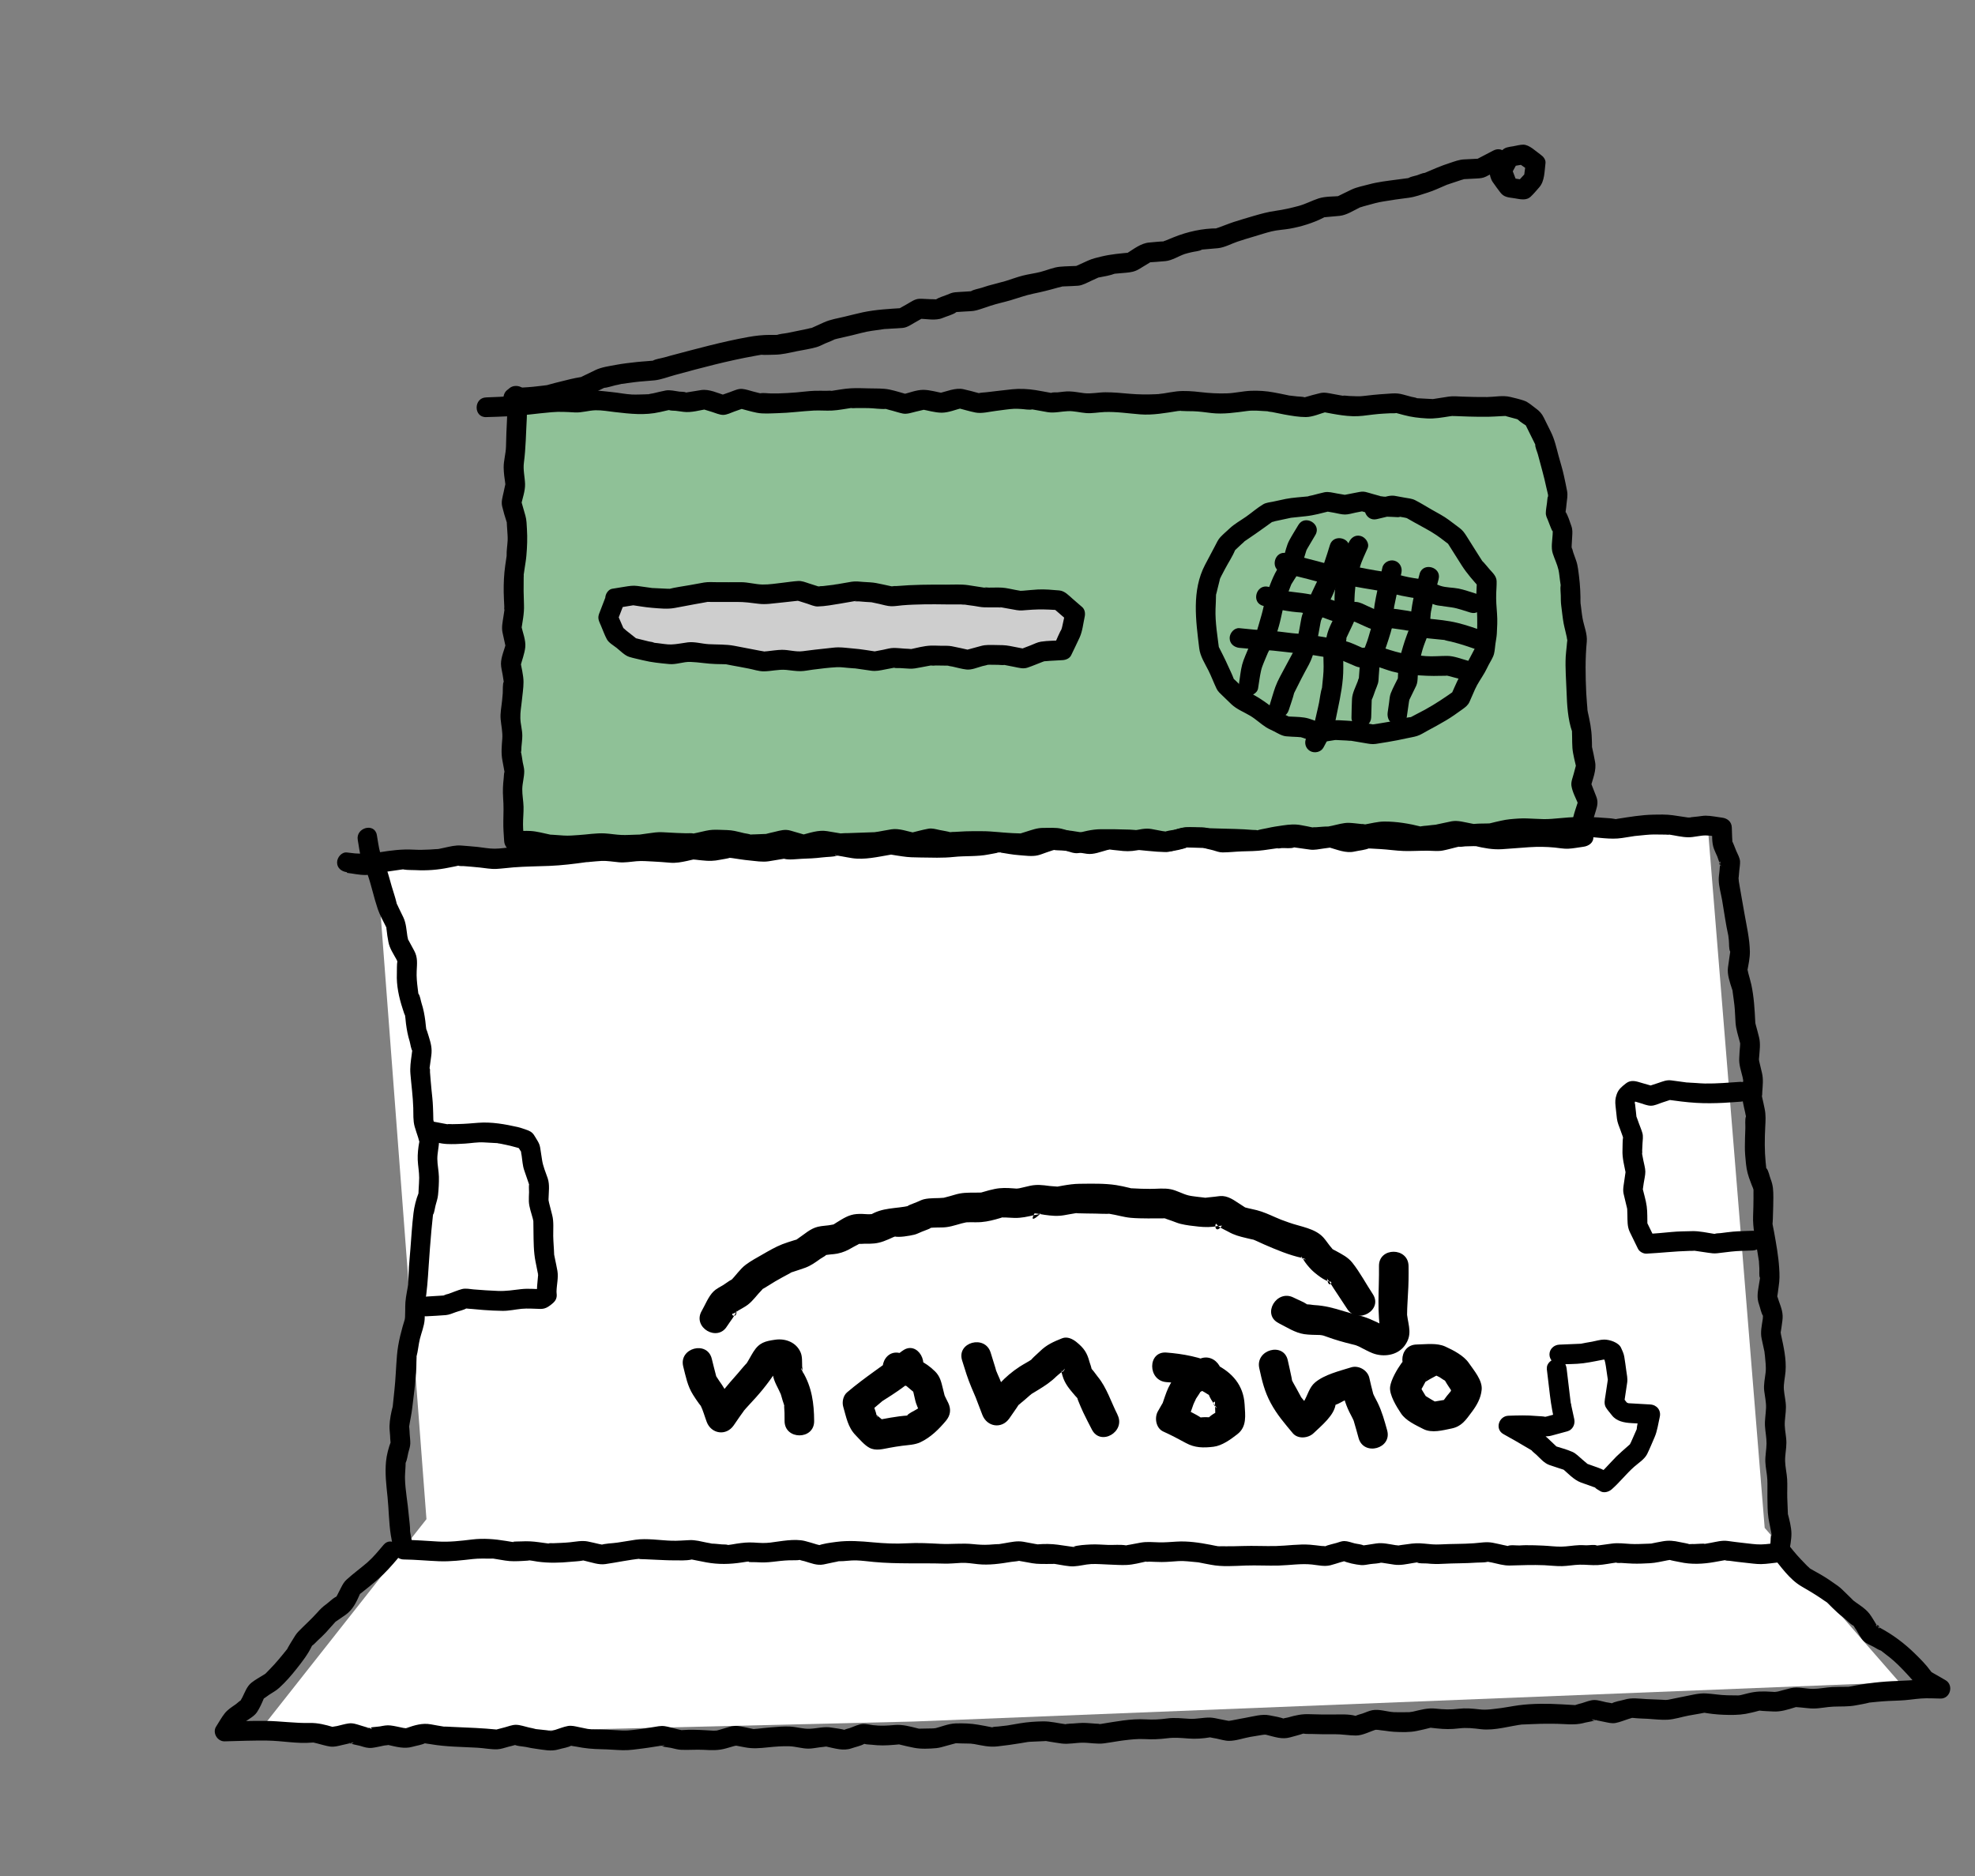 <?xml version="1.0" encoding="UTF-8"?>
<svg id="Camada_1" data-name="Camada 1" xmlns="http://www.w3.org/2000/svg" viewBox="0 0 601 571">
  <rect x="0" y="0" width="601" height="571" fill="#808080" stroke="none"/>
  <defs>
    <style>
      .cls-1 {
        fill: #fff;
      }

      .cls-2 {
        fill: #8fc197;
      }

      .cls-3 {
        fill: #cecece;
      }
    </style>
  </defs>
  <polygon class="cls-1" points="114.63 262.47 519.67 251.48 537 465 578 512 277.93 523.94 77.41 528.76 129.77 462.35 114.63 262.47"/>
  <g>
    <polygon class="cls-2" points="158.35 123.09 463.18 124.81 471.04 137.54 477.64 181.44 481.63 227.97 481.63 253.46 158.35 256.54 158.35 123.09"/>
    <g>
      <path d="m148.03,126.94c4.3-.12,8.59-.26,12.87-.76,2.33-.27,4.66-.52,7-.73s4.63-.07,7.02.07c2.12.12,4.2-.61,6.31-.66,1.91-.04,3.95.33,5.86.55,4.67.54,9.1,1.06,13.74,0l2.41-.55c.25-.06.61-.08.84-.19.41-.2-.8-.16-.5.09.31.27,1.58.21,1.99.26l2.42.32c2.37.31,4.97-.5,7.32-.88h-1.6l2.93.9c1.06.32,2.29.91,3.42.91s2.37-.66,3.41-1.03l2.92-1.03h-1.6c1.84.47,3.67,1.05,5.53,1.41,1.98.39,4.25.18,6.26.13,3.71-.08,7.38-.61,11.08-.8,1.84-.09,3.7.09,5.54,0,2.02-.1,4.08-.55,6.09-.82.93-.13-.89-.08-.22.06.43.09.98,0,1.42,0,1.23,0,2.46-.01,3.69.01,1.82.03,3.73.39,5.54.24.48-.04-1.16-.3-.04.05.63.2,1.28.35,1.92.52,1.02.28,2.05.63,3.09.84,1.32.27,2.77-.28,4.05-.58l3.09-.73h-1.6c2.03.35,4.27,1.06,6.34,1.06s4.35-.98,6.34-1.46h-1.6c1.83.47,3.66,1.04,5.52,1.41,1.96.39,4.3-.27,6.26-.5,1.84-.21,3.7-.55,5.55-.64.68-.03,1.37.03,2.05.06,1.03.04,2.49.37,3.49.12.09-.02-1.14-.21-.34-.04.49.1.98.18,1.47.26,1.17.21,2.33.43,3.51.63,2.03.33,4.12-.23,6.17-.31,1.84-.08,3.7.45,5.54.59s3.71-.24,5.55-.32c3.6-.15,7.3.43,10.88.71,3.82.3,7.72-.43,11.48-1.02.13-.02.89-.04.97-.15-.17.26-1.24.05-.2.12,1.3.09,2.61.07,3.91.1,1.86.05,3.69.33,5.54.55,3.61.42,7.33-.16,10.9-.63,1.99-.26,3.98-.02,5.99.08.19,0,.4.04.58.03.62-.04-.68-.25-.48-.08.24.21,1.12.22,1.43.29,1.26.25,2.52.53,3.79.76,2.08.37,4.41.78,6.51.77s4.4-1.08,6.39-1.62h-1.6c4.07.75,8.35,1.73,12.51,1.24,2.14-.25,4.26-.56,6.4-.67l2.11-.11c.49-.03,1.34.09,1.79-.1.33-.14-.64-.15-.54-.09.13.09.39.1.55.15.7.21,1.41.38,2.12.57,2.44.66,4.61.91,7.14,1.05,2.37.13,4.57-.29,6.91-.65.44-.07.91-.1,1.34-.21,0,0-1.04,0-.52.11.26.06.57.02.84.03,1.39.05,2.79.11,4.18.15,1.94.05,3.9.09,5.84.06,1.3-.02,2.61-.12,3.91-.18.1,0,1.61-.09,1.61-.08.02.18-1.21-.28-.37,0,.37.12.77.21,1.14.31l2.38.64c.13.04.54.22.66.18-.22.07-.86-.58-.35-.07.93.92,2.25,1.62,3.31,2.39l-1.08-1.08c.87,1.76,1.75,3.53,2.62,5.29.2.41.4.83.61,1.23.4.76-.1-.18-.09-.24-.11.81.59,2.27.8,3.07.88,3.37,1.87,6.71,2.58,10.12.04.22.71,2.79.59,2.85-.19.1.02-1.26-.17-.22-.12.65-.15,1.32-.23,1.97-.12,1.01-.34,2.07-.36,3.09-.02.86.37,1.57.69,2.35.43,1.06.8,2.18,1.31,3.2.55,1.11-.18-.12.14-.16-.03,0-.07,1.18-.07,1.25-.1,1.83-.53,3.9.04,5.68.54,1.68,1.37,3.32,1.75,5.03.22.98.29,2.02.43,3.02.08.56.16,1.12.24,1.68.17,1.21.07-.53-.02,0-.16.95.03,2.11.04,3.06.01,1.05,0,2.07.14,3.11.24,1.82.41,3.66.74,5.46.14.75.34,1.49.51,2.23l.43,1.89c.06.27.09,1.04.29,1.25-.33-.37,0-1.07-.14-.19-.08.53-.1,1.08-.16,1.62-.1,1.08-.25,2.16-.31,3.24-.18,3.52.14,7.18.26,10.71.14,3.97.37,8.37,1.7,12.15.15.41-.04-1.21-.05-.02,0,.57.03,1.13.04,1.7.03,1.08,0,2.18.09,3.26.17,2.1.82,4.22,1.24,6.29v-1.6l-.83,3.12c-.3,1.12-.88,2.5-.71,3.68.28,1.97,1.46,4.01,2.19,5.87v-1.6c-.56,1.82-1.26,3.64-1.69,5.5s.06,3.93.18,5.76l3-3c-2.21.28-4.3.68-6.52.46-2.64-.26-5.15-.38-7.8-.38-2.37,0-4.71.26-7.07.43-1.12.08-2.24.15-3.36.22-.63.04-1.35-.01-1.97.13-.69.15.46-.07.47.12,0-.03-.56-.11-.62-.12-2.63-.56-5.12-1.09-7.8-1.02-1.39.04-2.86-.06-4.23.2-1.29.24-2.57.62-3.84.93-.48.12-1.15.15-1.58.38-.26.14,1.09.01.48-.09-.27-.04-.57,0-.84-.01-1.46-.02-2.92-.06-4.38-.06-2.06,0-4.15.22-6.21.06-2.96-.24-5.9-.5-8.86-.66-2.74-.15-5.3.68-7.96,1.3h1.6c-1.93-.53-3.95-1.36-5.94-1.58-2.11-.23-4.63.52-6.73.81h1.6c-2.27-.32-4.73-.96-7.03-.84-2.73.14-5.39.31-8.09.7l-2.22.32c-.24.03-.48.07-.72.1-.45.07,1.07,0,.43-.08-1.43-.19-3.06.09-4.51.13-.97.03-1.94.09-2.91.14l-2.37.13c-.24.01-.61-.03-.84.05-.49.16.66.23.43.07-.47-.3-1.3-.39-1.83-.55l-2.57-.77c-1.06-.32-2.02-.4-3.12-.4-1.38,0-2.79-.08-4.17.01s-2.64.6-3.91.95c-.68.19-1.43.31-2.09.57-.79.31.44-.35.42-.01,0,0-.65-.03-.66-.03-1.51-.15-3.04-.11-4.55-.21-2.08-.13-4.14-.48-6.22-.56-2.91-.12-5.83-.13-8.74-.12s-5.49.78-8.28,1.46h1.6c-1.77-.53-3.54-1.18-5.34-1.61s-3.71-.22-5.48-.25c-1.87-.03-3.48.59-5.25,1.14l-1.38.43c-1.29.4.03.07.02.12,0,.02-2.34-.08-2.58-.09-3.18-.11-6.36-.61-9.53-.6-1.68,0-3.37-.04-5.05.04-1.06.05-2.11.11-3.17.17-.46.02-.95,0-1.41.08-.9.13.68.23.21.08-1.12-.35-2.36-.49-3.51-.74s-2.27-.6-3.42-.38c-1.86.34-3.69.87-5.53,1.31h1.6c-2.27-.47-4.97-1.51-7.28-1.13-1.33.21-2.66.48-3.99.71-.09.02-1.34.16-1.37.24.03-.12,1.17-.06.47-.09-.34-.01-.7.03-1.04.04-2.38.09-4.75.17-7.13.25-.7.02-1.42,0-2.12.07-1.13.1.93.24-.12.05-1.41-.25-2.82-.48-4.23-.71-2.72-.46-5.35.56-7.99,1.22h1.6c-1.6-.46-3.19-.93-4.79-1.39-1.69-.49-3.13-.03-4.79.37-.85.2-1.71.38-2.55.61-1.04.28.25-.06.24.02,0,.03-.71.03-.78.03l-3.1.12c-.38.02-.78,0-1.16.05-.86.1.09.03.23.1-.6-.31-1.55-.37-2.2-.52-.96-.23-1.92-.48-2.89-.68-1.5-.31-3.05-.28-4.58-.34s-2.72-.03-4.16.29l-2.89.65c-.34.08-.7.13-1.04.23-.83.24.71.1.23-.04-.69-.19-1.67-.05-2.38-.08-.92-.03-1.85-.05-2.77-.09-1.45-.06-2.91-.15-4.36-.23s-2.91.14-4.41.36c-.9.13-1.79.25-2.69.38-1.15.16.19.01.2-.02,0,.02-.89.02-.91.02-1.53.03-3.1.16-4.63.1-1.71-.07-3.42-.38-5.13-.48-2.58-.14-5.27.34-7.86.5-1.56.1-3.09.26-4.65.15l-3.42-.24s-1.02-.03-1.03-.07c0,.01,1.37.23.13-.02-1.85-.38-3.81-.94-5.71-1.05-1.66-.1-3.37.05-5.04.07l3,3c-.1-1.68-.28-3.37-.29-5.06-.01-1.79.2-3.58.16-5.37s-.42-3.62-.39-5.42.61-3.61.6-5.42c0-.89-.3-1.87-.46-2.74-.21-1.12-.3-2.35-.63-3.43.07.24-.06,1.03.12.33.12-.48.08-1.05.12-1.54.09-1.13.26-2.29.26-3.43,0-1.78-.55-3.55-.61-5.33s.31-3.56.47-5.28c.18-1.88.51-3.83.51-5.72,0-2.08-.63-4.3-.96-6.35v1.6c.5-1.9,1.28-3.88,1.49-5.83.23-2.09-.8-4.61-1.25-6.65v1.6c.39-2.61.97-5.21.86-7.85-.12-2.8-.14-5.56-.09-8.37,0-.22.06-.54.01-.76-.12-.54-.18,1.09-.07.42.12-.78.23-1.56.34-2.34.19-1.29.43-2.59.54-3.9.24-2.74.34-5.38.17-8.11-.08-1.38-.09-2.76-.47-4.1-.45-1.57-.9-3.14-1.35-4.72v1.6c.45-2.07,1.32-4.4,1.25-6.53s-.64-4.28-.35-6.47c.59-4.51.62-9.01.88-13.55.13-2.3-.06-4.6-.16-6.91-.17-3.85-6.17-3.87-6,0,.11,2.41.28,4.8.14,7.21-.16,2.78-.25,5.55-.31,8.34-.04,2.16-.75,4.3-.71,6.45.03,1.52.23,3.17.47,4.67.1.63-.14.36.11.17.11-.09.11-.56-.04.07-.21.85-.37,1.72-.56,2.57-.3,1.41-.78,2.83-.44,4.26.37,1.55.83,3.14,1.33,4.65.38,1.15.05-.77.07.1s.1,1.68.15,2.51c.06,1.04.17,2.08.12,3.13-.08,1.54-.36,3.12-.31,4.66.02.65.15-.9.08-.48-.05.27-.08.54-.12.82l-.38,2.61c-.39,2.7-.5,5.36-.47,8.09.02,1.49.12,2.98.18,4.47,0,.23-.07.73.04.94.12.24.19-1.16.07-.4-.14.86-.26,1.73-.39,2.59-.24,1.6-.59,3.12-.26,4.72s.71,3.26,1.07,4.89v-1.6c-.51,1.94-1.54,4.21-1.54,6.23,0,1.09.34,2.29.51,3.36l.31,1.97c.04.23.07.47.11.7.1.55-.05-.54-.08-.52-.37.25-.27,3-.31,3.46-.07.74-.13,1.47-.2,2.21-.18,1.87-.61,3.84-.44,5.71.18,1.98.65,3.94.5,5.92-.17,2.25-.39,4.29.02,6.52.23,1.25.44,2.51.69,3.76.18.9.14-.84-.07-.13-.16.54-.13,1.22-.2,1.78-.24,2.14-.33,3.95-.18,6.09.17,2.36.13,4.62.06,6.99-.06,2.05.13,4.09.25,6.14.09,1.6,1.3,3.03,3,3,1.54-.02,3.11.05,4.65-.07,1.01-.08-1.13-.27.25.01.92.19,1.84.36,2.76.53,2.77.54,5.64.89,8.47.9s5.44-.34,8.13-.54c1.17-.09,2.34-.26,3.51-.17,1.63.13,3.26.38,4.9.45,2.73.12,5.49-.1,8.19-.48l2.68-.38c.32-.05.64-.09.96-.14.1-.01-1.11,0-.32.11,1.61.22,3.31.19,4.94.27,2.62.12,5.23.38,7.8-.2l2.75-.62c.36-.08.73-.15,1.09-.24.85-.22-.17.14-.29.01.18.21,1.78.08,2.05.09.95.04,1.9.11,2.85.13,1.08.02-.21,0-.2-.08,0,.02.66.16.72.17l3.11.73c1.55.37,2.84.49,4.43.43s3.31-.02,4.92-.38,3.33-.8,5-1.19h-1.6c1.03.3,2.06.6,3.09.9s2.18.82,3.25.82c2.06,0,4.34-.98,6.33-1.47h-1.6c1.85.31,3.69.66,5.54.94,2.05.31,4.26,0,6.33-.07s4.26.01,6.33-.31c1.85-.29,3.69-.66,5.53-.99h-1.6c2.01.42,4.27,1.27,6.34,1.27s4.34-.94,6.33-1.41h-1.6c2.05.43,4.25,1.2,6.35,1.27,1.88.06,3.8-.25,5.68-.29,4.08-.09,8.04.38,12.11.53,2.28.08,4.33.3,6.52-.38,1.25-.39,2.67-.66,3.86-1.2.66-.3-1.06-.05-.14.03.62.06,1.27.02,1.89.03l2.07.04c.31,0,1.64-.12.8-.03-.54.06-.37-.09-.04.05.2.08.43.13.64.19l2.1.63c1.31.4,2.66,1,4.05.74.98-.19,1.95-.48,2.92-.71l1.86-.45c.19-.05.42-.06.6-.15.37-.17-.74,0-.55.07.98.36,2.75,0,3.8-.01,2.04,0,4.07.06,6.11.11,4.01.1,8,.91,12.03.81.97-.02,1.94-.39,2.88-.64s2.63-.39,3.46-.94c-.4.27-.97.06-.01.08.75.02,1.5,0,2.24,0,.64,0,1.28.01,1.91,0,.16,0,.37.04.53,0,.36-.1-.8-.26-.49-.06.92.59,2.52.75,3.56,1.07.94.28,1.86.64,2.85.64,1.96,0,3.93-.25,5.89-.31,2.22-.07,4.42-.06,6.62-.37l3.92-.56c1.13-.16.33.15.01,0,.31.15,1.24-.06,1.57-.08,1.05-.05,2.76.21,3.74-.19.15-.06-1.13-.18-.1-.04.64.09,1.28.18,1.91.27,1.03.14,2.06.29,3.09.43,1.31.18,2.72-.15,4.03-.33l3.1-.42h-1.6c2.6.72,5.31,1.95,8,1.33,1.41-.33,3.27-.44,4.57-1.06.23-.11-1.07-.05-.48.1.26.07.57.03.84.05l2.84.16c2.4.13,4.79.51,7.19.59s4.98-.12,7.47-.08c1.44.02,2.98.21,4.41-.06s2.84-.69,4.26-1.03c.32-.08.66-.13.97-.23.63-.2-.29.14-.46.04.36.23,1.63-.04,2.05-.05l2.62-.07c.19,0,.53.06.7-.02.22-.1-1.13-.23-.42-.05,2.79.67,5.48,1.18,8.33,1s5.54-.43,8.32-.61c2.53-.16,5.12-.14,7.65.11,1.35.13,2.77.42,4.13.36,1.54-.07,3.12-.4,4.66-.6s3.12-1.22,3-3c-.09-1.44.09-3.24-.3-4.63-.16-.56-.28.74-.06.36.15-.27.21-.69.3-.99l.86-2.82c.47-1.54.69-2.68.08-4.22s-1.15-2.96-1.73-4.43v1.6c.65-2.45,1.87-5.2,1.37-7.73-.3-1.53-.57-3.09-.95-4.61-.23-.93,0,1.13.02-.03.02-.82-.04-1.64-.06-2.46-.07-2.83-.61-5.36-1.23-8.13-.04-.16-.05-.51-.14-.65-.1-.15.08,1.06.07.49,0-.79-.12-1.59-.17-2.37-.08-1.05-.17-2.09-.22-3.14-.24-5.24-.34-10.38.16-15.6.23-2.39-.85-4.8-1.27-7.13-.25-1.37-.37-2.77-.56-4.15-.04-.32-.09-.63-.13-.95-.11-.83.01.39.06.39-.04,0-.02-1.68-.02-1.78-.04-2.94-.31-5.67-.73-8.58-.14-.98-.31-1.75-.64-2.68l-.84-2.37c-.09-.25-.36-1.58-.61-1.7.33.16-.02,1.1.1.46.05-.27.03-.58.05-.86l.15-2.64c.07-1.19.16-2.14-.25-3.27-.49-1.36-.99-3.11-1.77-4.33-.45-.7.21.43-.03.44.01,0,.05-.49.06-.53.15-.81.19-1.65.29-2.47.15-1.26.39-2.45.16-3.71-.28-1.56-.63-3.1-.96-4.65-.44-2.07-1.1-4.1-1.65-6.14-.67-2.5-1.18-4.92-2.33-7.24l-2.18-4.4c-.6-1.21-1.31-1.97-2.42-2.77s-2.25-1.9-3.57-2.35-2.83-.81-4.23-1.14c-2.24-.53-4.69.01-6.98.04-2.53.03-5.07-.04-7.6-.13-1.37-.05-2.76-.2-4.12,0s-2.83.44-4.25.66c-.3.05-.6.09-.9.14-.8.13.42-.06.42-.05s-1.67-.09-1.77-.09l-2.55-.14c-.3-.02-.6-.05-.9-.05-.75,0,.57.17.4.07-.42-.28-1.24-.34-1.73-.47l-2.58-.7c-1.13-.31-2.08-.4-3.25-.34-2.67.15-5.28.36-7.93.68-.95.11-1.82.22-2.77.19l-2.5-.09c-.59-.02-1.44-.21-2.01-.07-.24.06,1.06.2.49.07-.26-.06-.52-.1-.78-.14l-2.56-.47c-1.33-.24-2.59-.58-3.93-.27-1.56.37-3.14.8-4.68,1.27-1.13.35.6.2-.04,0-.7-.21-1.58-.18-2.3-.26-.79-.09-1.57-.18-2.36-.27-1.33-.14.95.21-.31-.06-1.48-.32-2.97-.61-4.46-.89-2.21-.42-4.72-.59-6.96-.49-2.43.1-4.82.7-7.26.78-2.8.09-5.3-.06-8.09-.38-2.31-.27-4.83-.47-7.14-.23-1.38.15-2.75.43-4.12.64-.54.09-1.22.09-1.74.27-.33.12,1.12-.03.48-.08-.31-.03-.67.03-.98.04-2.78.12-5.32.1-8.09-.14-2.41-.22-4.86-.45-7.27-.45-2.18,0-4.36.53-6.54.27-1.48-.18-3.01-.5-4.51-.54-1.16-.03-2.38.19-3.53.29-.5.04-1.51-.07-1.95.17-.34.18.84.18.49.09-.27-.07-.56-.1-.84-.15-1.47-.26-2.93-.55-4.4-.79-2.24-.36-4.81-.49-7.07-.26-2.64.27-5.27.61-7.91.91-.72.08-1.52.09-2.23.25-.8.19.99.33-.12.01-1.53-.44-3.1-.84-4.65-1.19-2.36-.52-5.2.7-7.49,1.26h1.6c-2.03-.35-4.27-1.06-6.34-1.06s-4.34.94-6.34,1.41h1.6c-1.83-.5-3.66-1.12-5.52-1.5-2-.41-4.23-.3-6.26-.36-1.83-.05-3.71-.12-5.54-.02-2.02.1-4.08.55-6.09.82-.9.12.82.03.22-.06-.5-.07-1.07,0-1.57,0-1.17,0-2.35-.04-3.53,0-1.87.06-3.74.34-5.6.49s-3.7.26-5.54.31c-.7.02-1.41,0-2.11,0-1.04,0-2.42-.26-3.43-.01-.4.1.7.18.54.08-.14-.09-.39-.1-.55-.14-.65-.18-1.32-.34-1.97-.5-1.09-.28-2.21-.69-3.34-.8-1.26-.13-2.49.51-3.65.92l-3.07,1.08h1.6c-2.33-.71-4.98-2.03-7.43-1.65-1.5.23-3.01.49-4.51.73-.2.03-.4.05-.6.1-.35.08.8.08.5-.1-.42-.26-1.51-.2-1.99-.26-1.36-.18-2.85-.59-4.21-.34-1.24.23-2.47.56-3.7.84-.53.12-1.23.16-1.73.39-.27.13,1.09.02.48-.08-.3-.05-.67,0-.98.01-1.42.02-2.86.12-4.28.06-2.07-.1-4.13-.56-6.19-.75-1.52-.15-3.06-.36-4.59-.43-.99-.04-1.99.17-2.98.3-2.69.34-5.07.25-7.79.1-2.08-.12-4.25.25-6.33.47-5.52.58-10.96,1.03-16.51,1.19-3.85.11-3.87,6.11,0,6h0Z"/>
      <g>
        <polyline class="cls-3" points="187.1 182.11 192.68 181.2 198.33 181.99 203.95 182.26 209.53 181.21 215.12 180.2 220.73 180.25 226.35 180.21 231.97 180.93 237.57 180.45 243.19 179.82 248.79 181.61 254.41 180.92 260.03 179.95 265.64 180.35 271.23 181.52 276.85 181.05 282.47 180.92 288.08 180.97 293.7 181 299.28 181.86 304.89 181.87 310.46 182.87 316.11 182.4 322.31 182.72 327.14 186.9 325.92 192.49 323.33 197.93 317.17 198.27 311.42 200.48 305.73 199.37 300.08 199.31 294.48 200.83 288.79 199.6 283.14 199.52 277.52 200.57 271.86 200.21 266.23 201.29 260.58 200.47 254.93 200.03 249.29 200.56 243.62 201.28 237.98 200.78 232.31 201.32 226.7 200.22 221.11 199.17 215.46 199.06 209.85 198.43 204.1 199.17 198.47 198.58 192.19 197.03 187.24 193.12 185.01 187.99 186.99 182.86"/>
        <path d="m187.9,185c1.86-.3,3.72-.6,5.58-.91h-1.6c2.18.31,4.37.73,6.57.9s4.66.46,6.87.04c2.1-.39,4.2-.79,6.31-1.18,1.32-.24,2.65-.45,3.97-.72.86-.18-1.09,0-.16.05.7.04,1.41.01,2.11.02,2.24.02,4.48.02,6.72,0s4.36.28,6.58.56,4.28-.12,6.39-.31c.8-.07,1.6-.17,2.4-.26l2.26-.25c.27-.03.54-.05.81-.09s.8.02.06-.1c-.9-.15.43.21.66.28l2.21.7c.98.31,2.14.87,3.19.85,2.23-.06,4.59-.5,6.79-.86,1.39-.23,2.78-.48,4.16-.72.24-.04.47-.08.71-.12.72-.13-.36.17-.47.05.16.16,1.15.08,1.37.1,1.33.09,2.68.24,4.01.28.67.02-1.24-.23-.07.02l2.17.46c1.18.25,2.5.7,3.71.72,1.13.02,2.3-.19,3.43-.29,2.22-.19,4.42-.24,6.64-.29s4.3,0,6.46.02c.8,0,1.6,0,2.4.01h2.37c.56.01,1.9.28.39-.09,1.14.27,2.35.36,3.51.54,1.03.16,2.09.4,3.13.43,1.39.04,2.78,0,4.17.01.26,0,.93.13,1.16,0-.24.14-1.16-.19-.46-.05.28.06.56.1.84.15,1.4.25,2.79.52,4.19.75,1.07.18,2.02.06,3.09-.03,2.29-.19,4.37-.25,6.66-.14l3.1.16-2.12-.88c1.61,1.4,3.22,2.79,4.84,4.19l-.77-2.92-.61,2.8-.43,1.96c-.15.66-.51,1.16.11.14-1.02,1.67-1.73,3.63-2.57,5.4l2.59-1.49c-2.16.12-4.41.07-6.55.4-1.08.16-2.14.72-3.16,1.12l-2.99,1.15h1.6c-1.64-.32-3.29-.64-4.93-.96-1.47-.29-2.89-.27-4.38-.29s-2.92-.12-4.37.28c-1.62.44-3.24.88-4.86,1.32h1.6c-1.89-.41-3.77-.88-5.67-1.23-1.03-.19-2.1-.13-3.14-.14s-2.18-.09-3.26-.05c-2.06.09-4.26.68-6.27,1.12-.64.14,1.2.02.2-.09-.6-.07-1.21-.08-1.81-.11-1.11-.07-2.24-.21-3.36-.21s-2.19.35-3.22.55c-1.1.21-2.2.42-3.3.63h1.6c-2.47-.36-4.94-.82-7.43-1.01-1.5-.12-3.04-.35-4.54-.35-1.1,0-2.22.19-3.31.29-2.52.24-5.02.56-7.53.88-2.1.27-4.24-.45-6.35-.42-1.5.03-3.04.29-4.53.44-.27.03-.56.02-.82.08-.56.13.49.1.54.12-.61-.19-1.29-.25-1.92-.38-2.57-.5-5.14-.99-7.71-1.48s-5.19-.35-7.84-.5c-2.07-.12-4.26-.81-6.33-.55-1.65.21-3.37.59-5.03.64-1.36.04-2.79-.26-4.14-.4-.38-.04-.76-.08-1.14-.12-.87-.09.06-.12.32.06-.42-.29-1.35-.33-1.83-.45-1.48-.37-2.95-.73-4.43-1.1l1.32.77c-.73-.57-1.46-1.15-2.18-1.72l-1.68-1.33c-.27-.21-.69-.71-1.02-.81-.16-.05.39.67.37.47-.01-.14-.15-.35-.21-.48l-.77-1.78c-.41-.93-.81-1.86-1.22-2.8l.3,2.31c.66-1.71,1.32-3.42,1.98-5.13.58-1.51-.64-3.29-2.1-3.69-1.69-.47-3.11.58-3.69,2.1-.51,1.33-1.03,2.67-1.54,4-.2.51-.41.98-.49,1.53-.14,1.02.35,1.9.74,2.8.6,1.37,1.1,2.85,1.81,4.17.6,1.11,2.02,1.88,2.98,2.64,1.1.87,2.45,2.3,3.81,2.73s2.81.69,4.19,1.04c2.65.66,5.32.9,8.03,1.16,2.13.2,4.29-.74,6.43-.66,2.59.09,5.13.59,7.72.65l2.44.05c.24,0,.52.05.76.02.5-.08-1.13-.21-.47-.07,1.51.33,3.04.57,4.56.86.94.18,1.87.36,2.81.54,1.4.27,2.99.82,4.43.82,2.3,0,4.55-.65,6.85-.44,1.45.13,2.96.41,4.41.39,1.23-.01,2.51-.31,3.72-.46,2.43-.31,4.88-.62,7.33-.75,1.12-.06,2.27.12,3.38.21.72.06,1.45.12,2.18.17.38.02.98.19-.39-.07.19.04.38.06.57.08,1.56.23,3.13.46,4.69.68,1.48.21,2.75-.09,4.19-.37l2.49-.48c.24-.05.48-.08.72-.14.64-.15-.93-.09-.47.08.53.19,1.41.09,1.96.12l2.78.17c1.15.07,2.22-.17,3.34-.38l2.55-.48c.29-.05.59-.11.88-.16.9-.18-.19.15-.34.03.22.17,1.33.02,1.6.02l2.86.04c.28,0,.57.02.85.01.62-.02.1.14-.43-.1.5.22,1.2.26,1.74.38,1.42.31,2.87.74,4.32.9,1.55.17,3.35-.64,4.83-1.04.58-.16,1.31-.24,1.86-.5.42-.21-1.03-.04-.56.08.25.06.6,0,.85,0l2.59.03c.62,0,1.43.16,2.03.02.24-.05-1.16-.21-.54-.07.24.06.49.09.73.14l2.75.54c1.33.26,2.68.68,4,.23,1.57-.53,3.11-1.2,4.66-1.79.16-.06.45-.12.58-.22.35-.29-1.04.04-.58.06.69.03,1.41-.08,2.1-.12l3.94-.22c1-.06,2.13-.52,2.59-1.49.86-1.81,1.76-3.6,2.59-5.43.87-1.93,1.08-4.25,1.53-6.31.22-1,.05-2.21-.77-2.92-.96-.83-1.92-1.66-2.88-2.49-1.21-1.05-2.42-2.43-4.09-2.57-2.13-.18-4.39-.4-6.52-.29-1.54.08-3.07.26-4.61.38-.17.01-.49-.02-.65.05-.18.09,1.15.2.53.07-.69-.14-1.39-.25-2.08-.37-1.34-.24-2.72-.61-4.08-.69s-2.67,0-4-.01c-.41,0-1.17-.14-1.57,0,.28-.1,1.13.17.44.06-.31-.05-.63-.1-.94-.15-1.42-.22-2.84-.45-4.26-.66-2.22-.33-4.55-.13-6.8-.15-5-.04-9.94,0-14.92.42-.32.03-1.29-.06-1.57.13.2-.13,1.12.22.51.06-.31-.08-.64-.13-.95-.2-1.42-.3-2.84-.63-4.27-.9-1.22-.23-2.48-.24-3.72-.33s-2.48-.27-3.72-.07c-1.43.23-2.86.49-4.29.74-.42.07-2.14.22-.43.1-.53.04-1.06.13-1.59.19l-2.4.29c-.24.03-1.46,0-1.59.19.18-.26,1.16.27.49.02-.25-.09-.51-.16-.76-.24l-2.44-.78c-1.09-.35-2.15-.81-3.3-.73-1.53.1-3.07.34-4.6.52-2.04.23-4.19.59-6.24.55-2.2-.05-4.37-.72-6.58-.71-2.48.01-4.97.03-7.45,0-1.24-.01-2.49-.1-3.72.1-1.46.24-2.91.53-4.36.79-2.18.4-4.44.66-6.57,1.23-.48.13,1.04.03.56-.09-.2-.05-.45-.02-.66-.03l-2.52-.12c-.68-.03-1.36-.09-2.04-.1s.53.1.47.09c-.23-.03-.46-.07-.7-.1-1.49-.21-2.97-.42-4.46-.62-1.35-.19-2.53.02-3.86.23l-3.76.61c-1.6.26-2.49,2.25-2.1,3.69.47,1.7,2.09,2.36,3.69,2.1h0Z"/>
      </g>
      <path d="m425.24,151.43l-4.66-.33c-.2-.01-.44-.07-.64-.04.86-.12.95.17.32-.02-.88-.26-1.77-.49-2.66-.74-.7-.19-1.4-.43-2.11-.59-.86-.19-1.62-.02-2.44.14l-4.57.89h1.6l-3.31-.57c-1.2-.21-2.54-.6-3.74-.35s-2.42.61-3.63.91c-.45.11-.99.17-1.42.35-.47.21.68-.06.58-.06-.16,0-.33.04-.49.05-2.25.24-4.57.34-6.8.77-1.27.25-2.54.54-3.81.82-.96.21-2.17.29-3.04.81-1.83,1.08-3.48,2.55-5.22,3.77s-3.5,2.16-4.99,3.56c-.94.88-1.95,1.73-2.84,2.67-.72.76-1.14,1.76-1.63,2.68-1.02,1.9-2.03,3.82-3.03,5.73-4.12,7.85-2.8,16.98-1.78,25.42.29,2.43,1.72,4.6,2.81,6.77.9,1.81,1.6,3.71,2.47,5.53.41.85,1.07,1.42,1.74,2.06.94.91,1.87,1.83,2.82,2.72,1.62,1.51,3.83,2.36,5.71,3.48,1.7,1.02,3.14,2.43,4.81,3.49.73.46,1.56.81,2.34,1.2,1.18.6,2.44,1.42,3.77,1.54,1.15.11,2.32.14,3.47.2.48.03.99.11,1.48.09.44-.02-1.02-.3-.58-.06.2.11.45.15.67.22,1.24.42,2.47.89,3.72,1.26,1.16.34,2.39.01,3.56-.17l2.13-.34c.27-.04.54-.08.82-.13.18-.03.84-.16.03-.01-.73.13-.26.05-.03.07.27.03.54.03.81.04l2.27.11c.46.02.98.12,1.45.07.22-.02-1.09-.19-.59-.08.2.04.41.07.61.1l4.1.69c1.14.19,2.18.43,3.34.25,1.22-.19,2.44-.39,3.66-.59,1.97-.32,3.9-.71,5.85-1.14,1-.22,2.04-.37,3.02-.67,1.12-.34,2.19-1.08,3.22-1.62,1.88-.99,3.71-2.02,5.54-3.09s3.43-2.25,5.11-3.45c.9-.64,1.68-1.24,2.13-2.27l1.65-3.77c.8-1.81,2-3.43,2.98-5.15.42-.74.78-1.52,1.17-2.28.53-1.04,1.32-2.18,1.63-3.32.26-.99.3-2.11.45-3.13s.36-2.07.42-3.1c.11-1.96.22-3.99.07-5.95-.16-2.1-.33-4.15-.26-6.25.04-1.23.16-2.48.13-3.71-.03-1.53-1.15-2.52-2.1-3.59-.81-.91-1.57-1.94-2.45-2.77-.31-.29.57.87.34.43-.09-.18-.22-.34-.33-.51l-1.16-1.82c-1.16-1.81-2.3-3.64-3.44-5.46-.63-1-1.19-1.8-2.16-2.52-1.08-.81-2.16-1.62-3.24-2.43-1.62-1.21-3.45-2.13-5.21-3.14s-3.33-2-5.05-2.88c-.96-.49-2.08-.57-3.13-.76s-2.05-.39-3.08-.56c-1.37-.22-2.75.27-4.08.59-.99.24-1.98.47-2.96.71-3.75.89-2.16,6.68,1.6,5.79,1.82-.43,3.63-.87,5.45-1.3h-1.6c1.56.28,3.12.56,4.68.85.17.03.53.17.71.13-.2.05-1.02-.52-.27-.07.8.48,1.62.92,2.43,1.38,2.27,1.29,4.68,2.47,6.82,3.94,1.44.99,2.82,2.11,4.22,3.16l-1.08-1.08c1.48,2.36,2.96,4.73,4.47,7.08,1.6,2.51,3.52,4.62,5.49,6.85l-.88-2.12c-.08,2.36-.27,4.72-.09,7.07.2,2.72.24,5.31.17,8.04,0,.26-.03.53-.02.79.03.71.16-.97.08-.45-.1.64-.18,1.29-.28,1.93l-.35,2.46c-.02.17-.14.49-.09.66.1.38.51-1,.16-.35-1.24,2.27-2.33,4.58-3.67,6.8-1.43,2.38-2.49,4.84-3.61,7.4l1.08-1.08c-3,2.14-5.96,4.14-9.2,5.92-.95.52-1.92,1.01-2.88,1.51-.5.26-1,.51-1.49.79-.84.47.77-.12.13-.06-2.03.18-4.06.95-6.06,1.33-2.12.4-4.26.69-6.39,1.03h1.6c-2.87-.49-5.74-1.12-8.65-1.27-1.58-.08-3.14-.26-4.7-.02s-3.14.5-4.7.74h1.6c-1.68-.57-3.43-1.41-5.18-1.67s-3.65-.24-5.46-.35l1.51.41c-1.76-.89-3.65-1.65-5.25-2.82-1.89-1.39-3.71-2.76-5.76-3.91l-1.99-1.13c-.26-.15-.52-.31-.79-.45-.18-.1-.69-.48-.09,0,.67.54-.31-.36-.5-.53l-1.76-1.69c-.45-.44-.89-.9-1.37-1.31-.78-.68.34.87,0-.04-.5-1.37-1.19-2.7-1.78-4.03-.93-2.11-2.01-4.15-3.04-6.21l.41,1.51c-.5-4.11-1.26-8.38-1.12-12.53.05-1.43.15-2.86.15-4.28,0-1.11-.28.92-.01.03.19-.62.32-1.27.48-1.91l.55-2.2c.06-.26.14-.52.19-.78.17-.76.21-.07-.19.26.23-.2.39-.74.53-1.01l1.16-2.2c1.01-1.93,2.32-3.86,3.13-5.87.23-.57-.19.31-.31.35.15-.05.35-.33.46-.43l1.66-1.56c.4-.37.85-.72,1.21-1.13.3-.34-.87.59-.41.32.28-.16.55-.37.82-.55,1.91-1.29,3.78-2.59,5.65-3.94l1.81-1.31c.17-.12.37-.23.51-.37.42-.41-.37.19-.47.15.24.1,1.03-.22,1.28-.27l2.43-.52c.72-.15,1.44-.29,2.15-.46,1.02-.25-1.03.08,0-.02,1.57-.15,3.15-.34,4.72-.5,2.49-.27,4.87-.95,7.3-1.55h-1.6l2.82.49c1.07.19,2.28.55,3.37.55s2.21-.38,3.23-.58l2.92-.57h-1.6c1.75.49,3.51,1.09,5.28,1.47,1.96.42,4.12.34,6.11.48,1.62.11,3-1.46,3-3,0-1.72-1.38-2.89-3-3h0Z"/>
      <path d="m395.1,159.77c-.92,1.55-1.9,3.08-2.75,4.66s-1.23,3.55-1.76,5.29c-.09.31-.24.64-.29.96-.07.39.34-.66.24-.56-.09.08-.13.24-.2.34-.61.93-1.14,1.93-1.71,2.89-.91,1.54-1.55,3.07-2.19,4.74-.57,1.47-1.11,2.84-1.45,4.37s-.66,3.17-1.11,4.73l-.98,3.41c-.11.37-.25.75-.33,1.13-.14.69.51-1.02.1-.21-.93,1.8-1.9,3.63-2.65,5.51-.68,1.71-1.56,3.48-2.03,5.25s-.63,3.77-.94,5.63c-.27,1.6.42,3.23,2.1,3.69,1.44.4,3.42-.49,3.69-2.1.3-1.78.5-3.61.9-5.37.36-1.6,1.17-3.16,1.76-4.69.1-.26.24-.54.31-.81-.24.88-.31.72.01.07l1.57-3.19c.79-1.61,1.27-3.2,1.77-4.92.86-2.98,1.24-6.16,2.35-9.04l1.26-3.25c.12-.31.27-.63.37-.95-.12.39-.43.91-.02.22.98-1.66,2.29-3.36,2.93-5.19.33-.92.57-1.88.86-2.82l.52-1.7c.06-.21.46-1.35.12-.53s.2-.23.32-.45l.97-1.64c.48-.81.96-1.63,1.44-2.44,1.97-3.33-3.22-6.35-5.18-3.03h0Z"/>
      <path d="m404.7,165.87c-1.05,3.49-2.17,6.82-3.51,10.21-.07.18-.46,1.16-.13.36s-.13.24-.22.42l-1.54,3.24c-.7,1.47-1.32,2.96-1.95,4.46-.3.7-.59,1.4-.89,2.1-.38.9-.5,1.81-.68,2.77-.29,1.59-.52,3.18-.97,4.72l-1,3.45c-.09.33-.25.68-.3,1.02.04-.26.47-.97.04-.19-.86,1.56-1.71,3.13-2.54,4.71-.99,1.91-2.17,3.87-2.91,5.9-.65,1.81-1.15,3.69-1.73,5.52-1.16,3.69,4.63,5.27,5.79,1.6.55-1.76,1.23-3.53,1.67-5.32.17-.68-.5.98-.12.28.22-.42.43-.85.64-1.28l1.58-3.14c.74-1.47,1.54-2.9,2.32-4.35.87-1.61,1.35-3.19,1.86-4.95.44-1.51.82-2.95,1.11-4.49l.61-3.37c.08-.46.32-1.08-.19.12.13-.31.26-.62.4-.93,1.47-3.47,3.23-6.84,4.65-10.32s2.67-7.19,3.79-10.92-4.68-5.29-5.79-1.6h0Z"/>
      <path d="m410.41,165.2c-.64,1.52-1.28,3.05-1.92,4.57-.52,1.25-.8,2.58-1.14,3.88-.76,2.82-1.24,5.87-1.25,8.8,0,1.83.15,3.68.22,5.51l.41-1.51c-1.11,2.37-2.51,4.71-3.03,7.28-.32,1.6-.84,3.28-.94,4.92-.08,1.37.01,2.77.02,4.14,0,1.07-.04,2.07-.15,3.14l-.26,2.61c-.03.35-.07.7-.1,1.05-.06.7,0-.23.06-.42-.49,1.46-.63,3.14-.93,4.65-.2,1.01-.44,2.01-.67,3.01-.21.92-.44,1.83-.63,2.75-.14.72-.18.23.17-.22-.14.18-.23.44-.34.64-.79,1.49-1.58,2.98-2.36,4.46s-.36,3.26,1.08,4.1c1.36.79,3.34.36,4.1-1.08.51-.97,1.02-1.94,1.54-2.9s1.18-1.94,1.49-2.97c.56-1.82.9-3.77,1.29-5.64.87-4.15,1.72-8.41,1.7-12.67l-.02-4.06c0-.14.03-.33,0-.47-.09-.4-.21.96-.08.56.15-.5.21-1.05.31-1.55.23-1.13.78-2.53.74-3.67-.01-.47-.43.88-.24.52.08-.15.15-.31.22-.46l.87-1.84c.44-.94.91-1.88,1.33-2.83.59-1.32.36-2.72.3-4.13-.09-2.16-.03-4.1.19-6.25.07-.7.15-1.39.21-2.09.08-.93-.28,1.14.04.03.42-1.45.78-2.91,1.17-4.37.54-2.02,1.56-3.94,2.37-5.87.63-1.5-.67-3.3-2.1-3.69-1.73-.48-3.06.59-3.69,2.1h0Z"/>
      <path d="m420.66,172.76c-.68,2.99-1.35,5.97-1.95,8.97-.3,1.49-.54,2.94-.67,4.46l-.27,3.16c-.03.34-.08.68-.09,1.02,0,.29.3-1.12,0-.38-.66,1.64-1.04,3.4-1.61,5.07-.51,1.48-1.11,2.94-1.67,4.4s-.6,2.94-.71,4.5c-.07.94-.16,1.87-.21,2.81-.04.79.2-.56.04-.37-.19.22-.26.69-.36.96-.64,1.71-1.64,3.53-1.74,5.37s-.11,3.72-.16,5.58c-.11,3.86,5.89,3.86,6,0,.05-1.67.1-3.34.15-5.01,0-.24.06-.53.02-.77.06.39-.28,1.04.05.32.41-.87.69-1.83,1.03-2.73.27-.72.61-1.45.82-2.18.19-.68.18-1.5.23-2.2l.24-3.17c.03-.34.07-.69.08-1.04.02-.63-.35.91-.02.39.47-.73.69-1.8,1-2.61s.63-1.61.92-2.42c.51-1.42.93-2.89,1.39-4.33s.58-2.83.71-4.34l.25-2.97c.06-.65.27-.62-.06.24.09-.24.11-.55.16-.8.69-3.46,1.44-6.9,2.22-10.35.36-1.58-.48-3.25-2.1-3.69-1.51-.42-3.33.51-3.69,2.1h0Z"/>
      <path d="m431.98,174.7c-1.11,4.18-2.32,8.38-2.66,12.7-.1,1.3-.29,2.63-.31,3.93,0,.43.31-1,.06-.59-.11.18-.16.44-.24.63l-.8,2.14c-.79,2.12-1.39,4.25-2,6.44-.65,2.33-.55,4.86-.68,7.27l.41-1.51c-.85,1.74-1.83,3.47-2.54,5.27-.36.91-.39,1.98-.53,2.95s-.27,1.89-.41,2.84c-.23,1.6.4,3.22,2.1,3.69,1.41.39,3.46-.48,3.69-2.1s.46-3.2.69-4.8c.01-.1.14-.53.09-.61,0,0-.44.95-.24.59.08-.15.15-.3.22-.46l1.24-2.55c.29-.6.59-1.19.87-1.79.42-.91.43-1.81.48-2.78l.17-3.01c.02-.33.05-.66.06-.99.02-.77-.26.92-.05.36.6-1.54.85-3.24,1.34-4.81.41-1.35.97-2.66,1.46-3.98.53-1.42.65-2.71.77-4.22l.22-2.78c.07-.83.16-.29-.06.23.08-.2.09-.47.14-.68.66-3.31,1.43-6.54,2.3-9.8,1-3.74-4.79-5.33-5.79-1.6h0Z"/>
      <path d="m377.18,197.17c4.56.48,9.14.63,13.69,1.22,2.38.31,4.76.54,7.15.75,1.14.1-.96-.18,0-.01.73.13,1.46.24,2.19.35.99.16,1.98.31,2.97.49,1.39.25,2.78.53,4.17.79.67.13,1.27.35.23-.1.52.23,1.05.45,1.57.67,1.14.49,2.27.98,3.41,1.46,1.54.65,3.23.3,4.86.2.61-.04,1.29,0,1.89-.12s-.52-.1-.52-.1c.16.12.51.17.71.23,1.38.45,2.77.98,4.17,1.37,2.05.56,4.37.84,6.49,1.03,2.77.25,5.44.38,8.21.28.69-.02,1.44.03,2.13-.07s-.89-.29-.46-.08c.24.11.57.15.83.22,1.41.38,2.83.75,4.24,1.13,3.74.99,5.33-4.79,1.6-5.79-2.02-.54-4.22-1.46-6.32-1.47s-4.31.23-6.48.07c-1.27-.1-2.56-.29-3.83-.29-.51,0,1.05.18.55.08-.16-.03-.33-.05-.49-.08l-2.26-.36c-2.25-.36-4.23-.99-6.41-1.7-2.39-.78-4.91-.29-7.39-.13l1.51.41c-2.33-1-4.65-2.25-7.14-2.73-2.7-.51-5.39-.98-8.1-1.42-2.4-.39-4.83-.51-7.24-.78s-4.93-.66-7.44-.79c-2.84-.14-5.65-.42-8.48-.72-1.61-.17-3,1.5-3,3,0,1.76,1.38,2.83,3,3h0Z"/>
      <path d="m384.4,184.38c3.91.97,7.72,1.83,11.76,2.05.24.01-1.07-.21-.62-.08.15.05.32.06.48.09l1.9.37c.98.19,1.99.32,2.95.58,1.81.48,3.52,1.33,5.33,1.8,1.05.27,2.27.09,3.35.07l3.23-.07-1.51-.41c1.34.6,2.67,1.21,4.01,1.81.41.18.82.37,1.23.55,1.02.45,1.73.4,2.76.34l2.72-.15c.3-.02,1.53.11,1.78-.1-.15.12-1.24-.17-.33-.04.3.04.61.09.91.13l3.02.43c.56.08,1.83.47.49-.12.6.26,1.2.52,1.8.77,1.53.66,3.28,1.69,4.94,1.88,1.47.17,2.94.29,4.41.44.32.03.63.07.95.09.68.05-.9-.22-.5-.06.67.26,1.46.36,2.15.53,2.93.72,5.68,1.67,8.52,2.69,1.53.55,3.28-.62,3.69-2.1.46-1.66-.56-3.14-2.1-3.69-2.72-.97-5.36-1.91-8.17-2.6-2.98-.73-5.93-1-8.99-1.3l1.51.41c-1.52-.65-3.04-1.31-4.56-1.96-1.4-.6-2.67-.78-4.19-1-1.43-.2-2.89-.54-4.33-.46l-4.99.28,1.51.41-3.29-1.48c-1.14-.51-2.37-1.24-3.63-1.29-1.4-.05-2.82.07-4.22.1-.38,0-.92-.08-1.29.03.05-.01,1.06.29.54.04-.28-.13-.62-.21-.91-.31-2.26-.77-4.39-1.46-6.73-1.92-2.52-.49-4.99-.82-7.54-1.1-.58-.06-1.22-.21-1.81-.2.26,0,1.12.22.47.03-.33-.1-.68-.17-1.02-.25-1.37-.34-2.73-.68-4.1-1.02-3.75-.93-5.35,4.85-1.6,5.79h0Z"/>
      <path d="m389.98,174.18c3.55.99,7.14,1.78,10.69,2.77,1.96.55,4.05,1.5,6.11,1.5,1.33,0,2.65-.04,3.98-.05.25,0,1.48.07.6-.07s.53.13.75.17c3.82.75,7.72,1.19,11.5,2.14,1.95.49,3.84.89,5.82,1.22.84.14,1.73.2,2.55.42,1.04.29,2.07.78,3.08,1.17.8.3,1.58.68,2.43.81,1.4.21,2.81.39,4.22.59,1.95.27,3.88,1.04,5.77,1.59,3.71,1.09,5.3-4.7,1.6-5.79-1.73-.51-3.48-1.17-5.24-1.52s-3.78-.26-5.52-.84-3.51-1.6-5.37-1.91-3.89-.57-5.8-1.05-3.72-.97-5.64-1.26-3.9-.6-5.84-.98c-1.03-.2-2.05-.43-3.08-.61-1.12-.19-2.28-.09-3.41-.07l-1.95.03c-.21,0-.42,0-.62,0-.61.04.11-.13.48.1-.82-.51-2.2-.64-3.13-.9-4.09-1.18-8.26-2.11-12.36-3.26-3.73-1.04-5.32,4.75-1.6,5.79h0Z"/>
      <path d="m156.12,124.11c4.11-.19,8.5-.18,12.5-1.22,2.11-.55,4.2-1.11,6.33-1.57,1.2-.26,2.46-.43,3.63-.79,1.02-.31,2-.9,2.95-1.36l1.95-.95c.22-.11.44-.21.66-.32.75-.38-.27.22-.34.12.15.19,3.08-.68,3.4-.75.56-.12,1.14-.22,1.7-.37s-.38.03-.52.05c.19-.03.38-.05.57-.08,1.36-.18,2.72-.36,4.07-.55,2.03-.27,4.09-.35,6.13-.56s4.22-1.08,6.29-1.64c8.02-2.19,16.04-4.33,24.23-5.8.66-.12,1.32-.23,1.97-.35.15-.03.36-.03.5-.09.11-.05-1.1.04-.47.09,1.31.11,2.69-.01,4.01-.02,2.31-.01,4.51-.59,6.77-1.05,1.99-.4,4.04-.69,5.99-1.24.91-.25,1.79-.74,2.65-1.13,1.06-.48,2.35-.86,3.32-1.5-.96.63-.46.23.22.08l2.23-.51c.81-.19,1.61-.37,2.42-.56,1.98-.47,3.95-1.07,5.97-1.35,1.39-.2,2.78-.39,4.17-.59,1.14-.16-.66.02-.11.03.61,0,1.22-.08,1.83-.11,1.18-.07,2.36-.11,3.54-.22,1.39-.13,2.57-1,3.75-1.67.92-.52,1.84-1.04,2.76-1.56l-1.51.41c2.22.07,5.05.68,7.14-.2,1.3-.55,3.03-.96,4.19-1.76.44-.31.34.1-.44-.02.16.03.38-.03.55-.04.83-.04,1.66-.11,2.49-.16,1.18-.08,2.44-.05,3.58-.37,1.44-.4,2.85-.93,4.27-1.39,1.99-.65,4.05-1.07,6.06-1.66,2.29-.67,4.5-1.51,6.84-1.99,2.55-.52,5-1.13,7.51-1.85.14-.04,1.44-.29,1.48-.43-.04.12-1.19.07-.47.09.35,0,.71-.03,1.05-.05,1.38-.07,2.78-.08,4.16-.2s2.85-.98,4.14-1.57c.7-.32,1.39-.63,2.09-.95,1.05-.48-.88.19.23-.02,1.5-.29,3.25-.57,4.68-1.12.58-.22-1.05.07-.42.05.33-.01.66-.06.98-.09l2.8-.24c1.52-.13,2.75-.34,4.07-1.14s2.63-1.6,3.94-2.4l-1.51.41c1.85-.13,3.72-.22,5.56-.41,2.06-.21,3.96-1.52,5.9-2.18.69-.23,1.42-.37,2.13-.55.82-.21,2.48-.31,3.17-.81-.18.13-1.13.11-.11.03.57-.05,1.14-.1,1.72-.15,1.06-.09,2.13-.17,3.19-.28,2.01-.22,3.95-1.31,5.86-1.97,1.73-.6,3.5-1.1,5.26-1.63s3.46-1.09,5.22-1.52,3.62-.49,5.41-.8c3.46-.6,7.26-1.76,10.39-3.38.81-.42-.62-.05-.22-.07.46-.03.93-.08,1.39-.13,1.22-.11,2.44-.21,3.65-.33,2.15-.22,4.21-1.59,6.14-2.53.19-.09.38-.17.56-.28.46-.26-.49.25-.52.21.06.07.98-.27,1.1-.3,1.2-.33,2.41-.66,3.61-.98,1.74-.46,3.56-.66,5.34-.96.44-.07,1.37-.2-.05-.02.37-.05.74-.1,1.11-.15,1.25-.17,2.5-.33,3.75-.5,1.99-.26,3.85-.97,5.77-1.57s3.76-1.5,5.62-2.28c.33-.14.67-.28,1-.42.3-.12-.98.31-.51.23.18-.03.36-.12.53-.18l3.58-1.19c.09-.03.95-.24.97-.32-.01.07-1.11.07-.6.09.23.01.47-.02.7-.04l3.64-.19c1.02-.05,1.89-.11,2.84-.58s1.96-1.02,2.94-1.53l2.33-1.22-4.51-2.59c.22,2.17.03,5.14,1.28,6.98.73,1.08,1.53,2.13,2.31,3.17,1.14,1.52,2.5,1.51,4.21,1.77s3.6.86,5.04-.47c.93-.86,1.76-1.89,2.6-2.84,1.69-1.89,1.59-4.92,1.91-7.36.14-1.07-.69-2.04-1.49-2.59-1.45-1.01-3.43-3.04-5.29-3.04-.99,0-2.08.33-3.05.49-1.33.23-2.59.26-3.51,1.41-.59.75-.98,1.69-1.44,2.52s-1.1,1.74-1.36,2.66c-.51,1.85,1.06,4.35,1.7,6.03.58,1.51,2.02,2.55,3.69,2.1,1.45-.4,2.68-2.17,2.1-3.69s-1.14-2.96-1.7-4.44l-.3,2.31c.75-1.39,1.51-2.78,2.26-4.16l-1.79,1.38,4.2-.72-2.31-.3c1.26.88,2.52,1.75,3.78,2.63l-1.49-2.59c-.21,1.6-.42,3.2-.64,4.8l.88-2.12c-1.01,1.1-2.01,2.19-3.02,3.29l2.92-.77-4.5-.69,1.79,1.38c-.89-1.22-1.79-2.45-2.68-3.67l.41,1.51c-.17-1.66-.34-3.32-.51-4.98-.24-2.28-2.36-3.71-4.51-2.59-1.83.95-3.66,1.91-5.49,2.86l1.51-.41-4.97.25c-1.5.08-2.8.59-4.22,1.06s-2.71.92-4.04,1.48l-2.8,1.19c-.38.16-.77.32-1.15.49-.77.32.73-.17.28-.13-.74.06-1.64.52-2.35.74-.8.25-1.86.39-2.59.82-.5.29,1.01-.1.43-.03-.32.04-.65.09-.98.13l-3.18.42c-2.76.37-5.61.69-8.3,1.42-1.76.48-3.65.81-5.31,1.59s-3.24,1.58-4.86,2.37l1.51-.41c-2.14.19-4.62.07-6.67.73s-4.05,1.77-6.21,2.33c-2.31.61-4.48,1.11-6.84,1.44s-4.39.89-6.63,1.54c-2.09.61-4.19,1.23-6.26,1.9-.86.28-1.7.62-2.55.93l-2.01.75c-.19.07-.52.13-.69.26-.39.29.81-.03.48-.03-4.51-.04-9.26,1.02-13.41,2.71l-2.42.99c-.19.08-.58.15-.73.3-.23.22.97-.04.48-.04-1.55,0-3.13.23-4.68.34-2.66.19-4.9,2.09-7.13,3.45l1.51-.41c-3.08.27-6.02.51-9.03,1.23-1.41.34-2.72.64-4.03,1.23-1.48.67-2.97,1.35-4.45,2.02l1.51-.41c-1.86.09-3.73.1-5.58.26-2.03.17-4.01,1.09-5.98,1.59-1.78.45-3.61.67-5.39,1.12s-3.47,1.12-5.21,1.64-3.55.92-5.31,1.43c-.65.19-1.3.41-1.95.62-1.01.33-2.4.52-3.3,1.07-.37.22,1.17-.06.2-.02-.53.02-1.07.07-1.6.11-1.14.07-2.28.12-3.41.22-.95.09-1.65.42-2.53.79-1.03.43-2.37.77-3.31,1.39-.46.3,1.06.06.08-.02-.63-.05-1.28-.04-1.91-.06-1.09-.03-2.2-.15-3.29-.11-1.3.06-2.52.97-3.62,1.59-.97.54-1.93,1.09-2.9,1.63l1.51-.41c-4.03.25-8.12.46-12.08,1.29-1.9.4-3.78.92-5.68,1.36-2.1.49-4.23.83-6.2,1.72l-3.62,1.64c-.19.09-.39.17-.58.26-.59.28.46-.22.47-.2-.05-.07-1.13.23-1.25.26-2.03.42-4.05.84-6.08,1.25-1.02.21-2.44.24-3.38.69-.03.02,1.05-.02.56-.1-.19-.03-.41,0-.59,0h-2.04c-2.25.02-4.26.25-6.47.64-7.96,1.43-15.72,3.58-23.53,5.64-.68.18-1.36.38-2.04.57-1.07.31-2.56.46-3.53,1.01-.32.18.76-.03.58-.06-.15-.03-.36.03-.51.04-.67.05-1.34.11-2.01.17-.98.08-1.96.14-2.94.25-2.1.23-4.25.47-6.32.86s-4.3.68-6.17,1.55c-1.12.52-2.22,1.08-3.33,1.61-.46.22-.94.44-1.39.68-.51.27,1.08-.26,0-.09-1.94.32-3.88.8-5.78,1.29-1.32.34-2.66.64-3.96,1.03-1.03.3.52,0,.13.04-.55.06-1.1.14-1.65.21-2.05.26-4.04.47-6.1.57l-3.09.14c-3.85.17-3.87,6.17,0,6h0Z"/>
    </g>
  </g>
  <g>
    <path d="m539.21,473.47c2.64,3.23,5.34,7.22,9,9.34,2.03,1.17,4,2.34,5.94,3.65.61.41,1.21.87,1.84,1.25.84.51-.36-.38-.02-.02,1.01,1.04,2.06,2.06,3.13,3.05.61.57,1.23,1.07,1.89,1.58.91.69,2.38,2.36,3.47,2.63-.24-.06-1.19-1.65-.46-.26.28.53.65,1.02.97,1.52.65,1.02,1.25,2.36,2.13,3.22.82.79,2.07,1.25,3.06,1.78.63.34,1.32.83,2,1.07.99.35-.61-.57.24.08,1.77,1.36,3.53,2.69,5.12,4.25,1.92,1.88,3.66,3.79,5.41,5.83,1.61,1.89,3.94,2.89,6.07,4.13l1.51-5.59c-4.4-.06-8.64.48-13.02.61-4.82.15-9.48.68-14.2,1.64-.25.05-1.58.24-.75.17.89-.07-.6-.03-.76-.03-1.4.02-2.8,0-4.2.07-1.96.11-3.93.55-5.89.56-2.25,0-4.5-.72-6.72-.22-1.3.29-2.59.68-3.89,1.01-.7.18-1.63.09-.4.19-.51-.04-1.03-.07-1.55-.1-2.69-.17-4.69-.18-7.3.48-.68.17-1.36.33-2.03.51-.57.15-1.49.12-.21.13-1.31-.01-2.62-.03-3.93-.05-2.22-.03-4.38-.46-6.59-.57s-4.56.56-6.73.97c-.75.14-1.5.3-2.24.45l-2.33.48c-.68.14-1.51.03-.41.13-2.1-.17-4.22-.18-6.32-.3-2.31-.13-4.53-.51-6.75.18-1.13.35-3.06.55-4,1.24-.73.53,2,.41.8,0-.74-.25-1.59-.32-2.35-.47-1.13-.23-2.45-.69-3.62-.67-1.25.02-2.6.62-3.78.96-.62.18-1.29.31-1.89.54-1.05.39.22.07-.03.05-1.4-.07-2.81-.16-4.21-.24-4.27-.24-8.86-.27-13.1.29-1.01.13-2.01.32-3.01.48-.69.11-1.38.21-2.06.33-1.08.2,1.06-.11-.27.04-2.22.25-4.31.66-6.53.4-2.34-.27-4.21-.44-6.53-.17s-4.33.21-6.78-.06-4.56.36-6.99.92c-.47.11-1.84.15-.41.16-.37,0-.74,0-1.11,0-1.39,0-2.8.06-4.2,0-2.14-.11-4.49-1-6.61-.6-1,.19-2.02.68-2.99,1.01-.65.22-1.45.37-2.05.69-.76.41.75.24-.12,0-2.01-.55-4.55-.41-6.65-.39-2.37.02-4.71,0-7.08-.09-2.54-.11-4.36.29-6.82,1-.32.09-1.59.23-1.82.52.06-.07,1.98.43.76-.09-1.34-.57-3.1-.79-4.53-1.09-2.26-.47-4.88.33-7.14.72-.68.12-1.36.25-2.04.38l-2.37.46c-.45.09-2.49.3-.78.29s.04-.14-.37-.22l-2.37-.46c-1.01-.2-2.05-.47-3.08-.49-2.04-.03-4.07.49-6.12.38-2.37-.13-4.5-.42-6.85-.11s-4.23.41-6.53.28c-4.57-.26-9.14.68-13.66,1.39-.81.13-.77-.07-.11,0-.48-.06-.98-.06-1.46-.09-1.3-.08-2.62-.23-3.93-.23-.94,0-1.9.12-2.83.18-.66.04-1.35.03-2,.13-1.38.21.2.17-.32.11-2.3-.3-4.59-.91-6.92-.88s-4.73.2-7.07.59c-1.3.22-2.6.44-3.91.67.86-.15.64-.08-.04,0-.91.1-1.82.21-2.73.31-.5.06-1.12.02-1.59.18-.92.32.86.29-.12.07-1.43-.31-2.9-.55-4.34-.81-2.21-.39-4.57-.46-6.81-.39s-4.46,1.05-6.62,1.59c1.32-.33.19-.07-.34-.07-.74,0-1.48.03-2.22.04-.67.01-1.35.02-2.02.04-.31,0-.59-.08.5.1-.24-.04-.49-.1-.73-.16-2.39-.6-4.72-1.27-7.19-1.05-2.31.2-4.23.32-6.51.04-.98-.12-2.05-.4-3.03-.37-1.36.05-2.8.81-4.05,1.25-.53.18-1.37.31-1.83.64-.81.57,1.57.4.68.07-1.32-.49-2.95-.59-4.34-.84-2.28-.42-4.39.25-6.68.35-2,.09-4-.57-6-.67s-4.07.1-6.05.26c-1.32.11-2.63.26-3.94.4-.35.03-1.98.09-.42.21-.51-.04-1.03-.2-1.54-.29-1.3-.25-2.61-.6-3.92-.75-1.38-.16-2.39.2-3.7.58-1.15.33-2.29.72-3.45.99,1.34-.32.15-.12-.42-.16l-2.35-.13c-2.29-.13-4.64-.22-6.93-.05-1.17.09.12.11-.11.07-.62-.12-1.23-.29-1.84-.43-1.15-.27-2.34-.66-3.51-.83s-2.44.13-3.65.32l-2.35.37c-.54.09-1.68.22-.42.08-2.08.23-4.2.62-6.29.56s-4.36-.27-6.55-.3c-1.25-.02-2.49-.05-3.74-.06,1.47.01,0-.04-.42-.13l-2.58-.53c-1.16-.24-2.28-.57-3.47-.35-1.32.24-2.65.81-3.93,1.2-.49.15-.97.3-1.46.44.68-.2.66,0-.12-.17-1.41-.29-2.9-.37-4.32-.55-1.09-.14.95.28-.12-.05-.59-.18-1.23-.27-1.83-.41-1.26-.28-2.75-.84-4.06-.83-1.1,0-2.3.5-3.34.77-.69.18-1.38.35-2.06.54-.25.07-.5.15-.76.2-.63.13,1-.01.37-.07-2.14-.19-4.28-.39-6.43-.48-2.42-.11-4.84-.22-7.26-.33-.7-.03-1.39-.09-2.09-.09-1.14,0,.03.06-.11.04-1.4-.2-2.79-.49-4.18-.73-2.58-.45-4.9.26-7.37,1.13-1.81.64.18-.23.57.27-.14-.18-1.36-.26-1.53-.3-1.29-.25-2.6-.6-3.91-.75-1.15-.14-2.12.08-3.25.29-.81.15-3.37.17-3.93.75,1.06-1.1,2.04.38,1.08-.13-.18-.1-.52-.16-.7-.21l-2.34-.71c-1.29-.39-2.33-.8-3.69-.6-1.16.17-2.33.53-3.47.79-.51.12-1.42.15-1.85.42.04-.02,2.11.31.61-.14-2.24-.67-4.6-1.27-6.94-1.22-4.56.11-8.99-.58-13.55-.63-4.15-.05-8.3.12-12.45.24l2.59,4.51c.73-1.13,1.57-2.24,2.22-3.42.8-1.45-.12.18-.41.21.57-.06,1.56-1.09,2.05-1.44,1.13-.79,2.56-1.56,3.35-2.71s1.53-2.79,2.08-4.13c.62-1.51-.37.13-.49.17.72-.25,1.48-.96,2.13-1.37,1.05-.68,2.17-1.29,3.09-2.13,1.93-1.75,3.64-3.73,5.25-5.76,1.72-2.18,3.49-4.44,4.69-6.97.41-.87-.63.38.15-.16.58-.41,1.08-1.01,1.6-1.5.86-.81,1.72-1.59,2.52-2.46.96-1.05,1.92-2.12,2.86-3.2.45-.52-.8.6-.26.16.21-.17.46-.32.68-.47.87-.59,1.73-1.19,2.59-1.78,2.3-1.58,3.39-3.92,4.5-6.47.18-.41.37-.27-.27.27.3-.26.62-.5.93-.75l2.26-1.81c.9-.72,1.76-1.47,2.63-2.22,2.2-1.91,3.99-3.95,5.88-6.18,2.49-2.92-1.73-7.19-4.24-4.24-1.59,1.87-3.09,3.74-4.94,5.36-2.05,1.78-4.29,3.39-6.29,5.21-.81.74-1.22,1.47-1.72,2.45l-1.18,2.32c-.13.26-.34.54-.42.82-.3,1.1,1.06-.57.67-.53-1.01.09-2.75,1.87-3.62,2.49-1.09.77-1.87,1.58-2.76,2.58-1.8,2.02-3.79,3.76-5.67,5.7-.71.73-1.19,1.55-1.72,2.43-.49.82-1.03,1.63-1.48,2.47-.68,1.27.31-.22-.28.51-1.7,2.13-3.35,4.15-5.25,6.09-.45.46-.9.93-1.36,1.39-.49.49.83-.57.25-.18-.23.16-.47.31-.7.45-1.24.77-2.6,1.51-3.75,2.42-1.4,1.11-1.99,2.9-2.78,4.47-.17.33-.47.75-.56,1.11-.3,1.15.92-.51.65-.48-.58.07-1.58,1.11-2.05,1.44-1.25.88-2.51,1.64-3.45,2.85s-1.72,2.65-2.56,3.95c-1.23,1.9.38,4.58,2.59,4.51,4.32-.12,8.63-.28,12.95-.23,4.58.05,9.05,1.02,13.64.61.75-.07.84.08.12-.09.48.11.97.23,1.45.35,1.28.31,2.59.75,3.9.94s2.44-.17,3.71-.46l1.93-.44c.36-.08.79-.13,1.14-.26,1.06-.41-.59.91-1.08-.09.22.45,2.92.88,3.44,1.04,1.3.39,2.32.77,3.69.61,1.24-.15,2.48-.47,3.7-.71.38-.07,1.29-.06,1.61-.31-.3.22-2.21-.26-.41.15,2.44.55,4.9,1.25,7.34.55,1.25-.36,2.8-.55,3.96-1.14s-1.93-.41-.68-.05c.74.21,1.56.27,2.32.4,4.7.82,9.43.8,14.19,1.07,2,.11,4.08.56,6.08.48,1.12-.05,2.26-.49,3.34-.77.68-.18,1.39-.32,2.06-.54,1.75-.55-.22-.03-.41-.21.64.57,2.9.64,3.76.83,1,.22,1.98.41,3,.54,2.37.31,4.59.87,6.9.17,1.19-.36,2.9-.56,3.95-1.2.87-.53-1.59-.41-.68-.05.63.25,1.41.29,2.08.42,2.62.53,4.95.74,7.63.79,2.19.03,4.36.25,6.55.3,2.06.05,4.16-.3,6.21-.55,1-.12,1.99-.29,2.99-.44l2.14-.33c.3-.05.62-.07.92-.14,1.07-.28-.59.68-1.08-.06.31.46,2.95.69,3.46.81,1.02.24,2.04.54,3.09.59,2.3.1,4.61-.12,6.92.01,2.52.14,4.41.22,6.83-.47l2.35-.68c.56-.16,1.82-.23.36-.32-1.69-.11,0,.14.36.21l2.58.49c2.46.47,4.52.27,7.02.01,2.16-.22,4.41-.41,6.57-.33,1.93.07,3.85.73,5.78.72,1.13,0,2.33-.28,3.45-.41.61-.07,1.23-.12,1.84-.22.26-.04.77-.03-.53-.12.24.02.49.09.73.14,2.51.52,5.07,1.39,7.55.53,1.25-.44,2.78-.73,3.93-1.37.8-.45-.53-.21,0-.01.63.23,1.53.18,2.2.27,2.41.29,4.35.25,6.77.04.54-.05,1.07-.08,1.61-.14-.06,0-.98-.25.2.05,1.43.37,2.89.69,4.34.98,2.13.42,4.6.3,6.76.11,1.08-.1,2.1-.45,3.15-.73l2.1-.57c.27-.07.55-.14.82-.22.81-.26-.85-.01-.25.02,1.25.07,2.51.07,3.76.1.51.01,1.02.03,1.54.04-1.22-.01-.17,0,.42.11,2.41.45,4.6,1,7.04.72s4.71-.57,7.06-.97c.68-.12,1.37-.23,2.05-.35s1.26-.09.23-.06c1.4-.05,2.81-.13,4.21-.19.32-.01,2.17-.06.55-.16.51.03,1.04.16,1.54.24,1.31.2,2.62.45,3.93.61,2.13.27,4.27-.24,6.41-.25s4.34.48,6.51.2c1.28-.16,2.55-.4,3.83-.59.48-.08.97-.15,1.45-.23-1.26.2-.05.01.49-.06,2.31-.28,4.38-.54,6.69-.41s4.39.04,6.78-.26c2.22-.28,4.22-.09,6.46.08,2.11.17,4.42.01,6.51-.35.46-.08-1.06-.26-.12-.04.69.16,1.4.27,2.09.4,1.22.24,2.59.7,3.85.7,2.12,0,4.38-.83,6.46-1.2,1.27-.23,2.55-.42,3.82-.63.39-.06,1.13-.02,1.45-.24-.63.43-2.14-.19-.29.26,2.47.6,4.69,1.46,7.19.74,1.34-.38,2.71-.71,4.03-1.16.71-.24-.93-.16,0,.03.8.16,1.76.07,2.58.11,2.28.1,4.54.09,6.82.07s4.36.39,6.54.4,4.42-1.35,6.57-1.92c-1.16.31-.42.1.23.21s1.38.17,2.07.26c.92.12,1.84.28,2.77.32,2.27.11,4.7.2,6.93-.27,1.32-.28,2.66-.57,3.97-.92,1.17-.31.23-.04.19-.05.61.09,1.24.13,1.85.2,2.45.27,4.34.29,6.79,0s4.35-.03,6.72.25c4.23.49,8.78-1.02,12.98-1.51-1.14.13-.29.07.34.05.74-.02,1.48-.06,2.22-.09.91-.04,1.81-.09,2.72-.1,2.24-.03,4.48-.04,6.71.08,2.5.14,4.41.22,6.82-.46.57-.16,3.13-.48,3.41-.97-.49.89-2.18-.3-1.08.08.21.07.5.1.71.14l2.62.53c1.17.23,2.31.58,3.5.35,1.29-.24,2.6-.81,3.86-1.2.48-.15.95-.31,1.43-.44-.71.2-.65.02.12.11,1.43.17,2.91.18,4.35.26,1.99.11,4.07.39,6.05.28,2.12-.12,4.28-.85,6.36-1.25,1.21-.23,2.44-.43,3.65-.64.52-.09,1.06-.24,1.59-.28-.58.05-.58.02.39.18,2.21.35,4.46.51,6.7.53,2.46.03,4.44-.09,6.82-.69.74-.18,1.49-.34,2.22-.56.18-.05.37-.1.56-.14.64-.15-1.02-.01-.37.07,1.39.18,2.82.18,4.22.27,2.25.15,4.55-.6,6.68-1.26,1.13-.35.27-.07.18-.08.54.05,1.08.09,1.62.13,1.23.1,2.51.31,3.75.31,2.01,0,4.02-.49,6.03-.57,2.31-.1,4.59.05,6.87-.39,1.35-.26,2.75-.47,4.09-.83.95-.26-.67.05-.11,0,.84-.09,1.69-.16,2.53-.25,2.26-.22,4.48-.32,6.75-.39s4.4-.45,6.61-.62c1.97-.15,3.97,0,5.94.02,2.99.04,4.07-4.11,1.51-5.59-.92-.53-1.83-1.06-2.75-1.59-.56-.32-1.14-.63-1.69-.98-.33-.21-.05-.16.37.31-.17-.19-.37-.4-.52-.61-1.33-1.84-2.98-3.5-4.6-5.09-3.33-3.28-6.84-5.9-10.96-8.1-.23-.12-.55-.37-.8-.43-.94-.23,1.11-.82.71.85.04-.18-.49-.78-.61-.96-.76-1.19-1.45-2.5-2.3-3.62-1.43-1.88-3.71-2.97-5.48-4.51,1.11.97.03-.08-.2-.31-.51-.52-1.04-1.01-1.56-1.52-.78-.76-1.51-1.51-2.39-2.15-1.69-1.22-3.45-2.42-5.26-3.47-1.26-.73-2.58-1.4-3.8-2.19,1.16.75,0-.13-.33-.48l-1.87-1.95c-1.63-1.69-3.05-3.55-4.53-5.37-2.44-2.99-6.66,1.27-4.24,4.24h0Z"/>
    <path d="m105.59,265.65c1.82.21,3.75.66,5.58.65,1.93,0,3.97-.61,5.88-.92,1.65-.26,3.3-.48,4.95-.71.35-.05.7-.11,1.05-.15.16-.02-1.1-.05-.18.11,1.15.2,2.41.13,3.58.19,3.4.18,6.82-.07,10.15-.77,1.01-.21,2.07-.37,3.07-.65.71-.19-.64-.16-.21.06.38.19,1.32.11,1.73.14,1.62.13,3.25.26,4.87.43s3.34.51,5,.42,3.45-.33,5.17-.47c3.68-.29,7.33-.3,11.01-.45s7.42-.61,11.13-1.13c.77-.11.51.05-.07.01.38.02.81-.07,1.18-.1,1.18-.1,2.36-.23,3.55-.29,1.77-.08,3.56.26,5.33.41s3.55-.16,5.31-.32,3.42.02,5.12.09,3.4.22,5.09.36c1.85.15,3.38-.16,5.2-.54.88-.18,1.79-.46,2.68-.55-1.45.15-.38.12.03.18.65.1,1.31.14,1.96.21,2,.22,3.49.2,5.46-.21,1-.21,2.11-.31,3.08-.64,1.1-.38-1.14-.12-.99-.07.42.14.95.14,1.39.2,1.79.26,3.57.57,5.37.73,1.9.18,3.93.55,5.82.26,1.07-.16,2.13-.35,3.2-.53.53-.09,1.06-.17,1.59-.26,1.08-.19-.63-.13-.04.03,1.53.42,3.77.06,5.37,0,2.02-.07,4.08-.15,6.09-.41,1.65-.21,3.86-.13,5.41-.73-1.18.46-2.1-.16-.84.12.53.12,1.08.19,1.62.29,1,.18,2,.38,3.01.53,3.76.6,8.02-.43,11.73-1.05,2.3-.38-1.86-.42.05-.04,1.19.23,2.4.37,3.59.56,1.8.28,3.54.31,5.36.33,3.45.04,6.86.2,10.3-.17s7.07-.05,10.53-.75c1.11-.22,2.25-.38,3.34-.67s.01.46-.99-.11c.29.16.82.13,1.15.18,1.86.29,3.73.67,5.6.8s4.07.49,5.88.06c.88-.21,1.76-.59,2.62-.88.62-.21,1.25-.4,1.87-.63.85-.31.91.03.09-.18.83.21,1.85.15,2.7.22l1.8.15c.39.03,1.72.2.18-.02,1.89.27,3.77.61,5.65.88,2.05.3,4.23-.63,6.2-1.15.3-.08.91-.13,1.17-.31.5-.34-2.13-.27-1.12,0,1.08.29,2.31.31,3.42.46,1.97.27,3.61.3,5.57-.06,1.07-.19,2.17-.32,3.22-.58,1.45-.36-.31.48-.87-.12.14.15.92.17,1.12.21,1.97.37,4.31,1.17,6.32.87,1.74-.26,4.05-.64,5.65-1.35-.5.22-.96.01-.15.1.44.05.9.03,1.34.04,1.16.04,2.33.08,3.49.11,1.76.06,3.51.12,5.27.17,3.45.1,6.82.14,10.25.45s7.03-1.17,10.44-1.64l1.57-.22c.38-.05,1.77-.15.13-.12-1.5.02-.38.05.06.16.62.15,1.26.25,1.88.37,1.8.36,3.37.66,5.21.56s3.63-.14,5.42-.5c1.14-.23,2.27-.47,3.4-.71.36-.07.72-.14,1.08-.23-.93.22-.66.06.08.16,1.89.27,3.95.57,5.85.28,1.07-.17,2.13-.35,3.19-.52.5-.08,1.01-.16,1.51-.25.85-.15-.92-.15-.07.07.98.26,2.2.16,3.21.24.5.04,1.01.1,1.52.11.93.02-.95-.28-.1-.01,1.75.55,4.09,1.11,5.94,1.14s3.66-.37,5.41-.59c.8-.1,1.56-.27,2.35-.44,1.01-.21,2.69-.24,3.57-.76.65-.39-1.07.01-1.11-.04.11.16,1.05.18,1.21.21,1.18.21,2.36.43,3.54.62,1.84.31,3.67.13,5.53.08s3.44-.47,5.2-.88c.58-.13,1.17-.25,1.74-.41.41-.12,1.11-.1-.19-.03,1.04-.06,2.07-.13,3.1-.2,3.45-.22,6.82.37,10.26.08s6.7-.64,10.05-.54c3.59.11,7.44.92,10.97.37l3.39-.53c.35-.06.71-.11,1.06-.17-1.08.16-.45.07.18.02,1.71-.16,3.42-.39,5.13-.4,1.18,0,2.36.03,3.54.04.35,0,.78.09,1.12.01.06-.01-1.08-.18-.06-.02,1.89.28,3.9.8,5.81.82,1.78.02,3.56-.57,5.33-.56,1.62.01,3.31.4,4.92.59l-3-3c.07,2.12-.17,4.53.59,6.53.29.77.66,1.51.99,2.26.25.56.79,2.74,1.33,3.02-1.47-.76-.17-2.03-.42-1.13-.04.16-.02.38-.05.54-.1.63-.11,1.3-.17,1.94-.08.92-.27,1.89-.24,2.82.05,2.01.68,4.14,1.03,6.12.62,3.57,1.09,7.23,1.88,10.77.2.9-.09-1.04-.01-.13.04.54.12,1.07.18,1.6.11.92-.03,2.57.39,3.42.08.16.19-1.12.06-.18-.07.51-.14,1.02-.22,1.53-.17,1.17-.34,2.34-.5,3.51-.29,2.1.61,4.62,1.26,6.61.21.64.19.57.05-.14.07.36.1.73.14,1.09.17,1.29.37,2.57.51,3.86.2,1.8.22,3.61.35,5.42.15,1.98.8,3.88,1.29,5.79.08.32.15.65.25.97-.34-1.09-.08-.55-.16.12-.15,1.27-.18,2.58-.26,3.86-.13,1.95.57,3.88,1.02,5.76.09.37.12.85.28,1.2-.09-.19.04-1.01-.11-.06-.19,1.24-.16,2.56-.24,3.81-.13,1.97.42,3.81.84,5.74.1.45.15.96.3,1.4.23.66.18-.78-.05-.13-.36,1.01-.13,2.6-.18,3.68-.09,1.79-.11,3.59-.14,5.38s.15,3.54.33,5.34c.21,2.09.66,3.67,1.43,5.63.21.55.4,1.12.65,1.65.3.64.18,1.21.22.08-.04,1.05,0,2.11-.01,3.16,0,1.79-.06,3.57-.12,5.37-.14,3.74.75,7.31,1.33,11,.17,1.07.33,2.14.51,3.21.01.06-.08-1.12-.05-.07.02.59.07,1.19.11,1.78.05.84-.14,2.31.19,3.08-.1-.24.17-1.02.02-.12-.11.67-.22,1.34-.33,2.02-.37,2.26-.73,3.96.06,6.15.37,1.03.61,2.56,1.23,3.45s-.03-.84.14-.99c-.23.21-.23,1.56-.26,1.82-.3,2.05-.79,4.04-.34,6.08l.78,3.61c.07.32.12.66.21.98-.41-1.35-.05-.14-.01.44.13,1.73.42,3.49.22,5.21-.21,1.83-.65,3.74-.43,5.57.21,1.73.62,3.5.56,5.23-.07,1.85-.44,3.71-.32,5.56s.49,3.53.47,5.29c-.02,1.85-.44,3.71-.36,5.56s.51,3.56.6,5.35-.01,3.7.03,5.54c.05,2.04,0,4.17.31,6.18.14.93.35,1.85.53,2.77l.3,1.57c.05.29.1.58.16.86.14.59-.25.03-.05-.42-.34.74-.23,2.03-.33,2.84l-.33,2.88,3-3c-1.83.18-3.71.52-5.55.55-1.72.03-3.51-.27-5.22-.44s-3.29-.41-4.94-.62c-1.75-.23-3.46.27-5.19.58-.52.09-1.05.18-1.57.28-.77.15-.35-.06.18,0-1.09-.11-2.26.05-3.36.07-.49,0-.99-.01-1.48.03-.74.07-.58-.13.07.1-.97-.34-2.07-.47-3.07-.69-1.97-.44-3.49-.61-5.49-.23-1.08.21-2.16.39-3.24.63-.54.12-1.18,0,.04.03-.42,0-.84.02-1.26.04-1.72.05-3.44.17-5.15.07-1.9-.11-3.81-.37-5.7-.11-1.08.15-2.15.29-3.23.44-.45.06-.91.12-1.36.18-1.11.15.22.05.05-.03-.73-.36-2.42-.05-3.23-.07-.71-.02-1.44-.07-2.15-.04-1.83.06-3.65.43-5.48.45s-3.65-.23-5.46-.31-3.62-.15-5.42-.13c-.6,0-1.2.05-1.8.08-.87.04-2.88-.26-3.64.18-.3.17,1.05.26.29.04-.46-.13-.95-.2-1.41-.31-1.14-.25-2.28-.52-3.43-.74-1.86-.36-3.82.02-5.69.16-3.41.25-6.85.16-10.26.35-1.67.09-3.19-.06-4.86-.24-1.82-.19-3.27-.12-5.08.17-1.05.17-2.2.23-3.23.51s1.7.26,1.11.03c-.46-.18-1.11-.17-1.59-.25-1.92-.3-3.88-.8-5.81-.51-1.04.16-2.08.32-3.11.48-.49.08-1.01.11-1.48.23-1.1.28,1.26.28.9,0-.63-.47-2.16-.54-2.92-.74-.98-.25-2.12-.7-3.14-.7-.79,0-1.6.35-2.35.57-1.17.35-2.51.58-3.62,1.08-.69.31.57.09.31-.02-.33-.14-.87-.1-1.22-.13-1.19-.13-2.37-.3-3.56-.39-3.34-.25-6.92.32-10.29.4s-6.8-.12-10.21,0c-1.7.06-3.38.08-5.08.08-.63,0-1.28-.04-1.91,0-.39.02-1.27-.11.13.1-.98-.14-1.95-.38-2.92-.56-3.38-.65-6.9-1.18-10.35-.96-1.78.11-3.53.27-5.31.22-1.87-.06-3.73-.24-5.58.09-1.07.19-2.13.4-3.19.6-.46.09-.95.14-1.41.27-.8.22.98.1.09-.05-1.69-.28-3.59-.08-5.31-.12s-3.6-.24-5.38-.14c-1.64.09-3.88.18-5.43.72.53-.19,1.03.15.04.01-.54-.08-1.08-.15-1.62-.23-1-.14-2.01-.29-3.01-.43-1.91-.26-4.05-.28-5.96-.12-.96.08.24.1.14.08-.33-.09-.69-.13-1.03-.19-1.2-.22-2.4-.46-3.6-.67-1.94-.34-3.75.11-5.68.43-.52.09-1.05.17-1.57.26-.73.13-.41,0,.18,0-1.12.02-2.24.13-3.36.2-1.69.1-3.17,0-4.86-.17-3.34-.36-6.61.09-9.95-.08s-6.85-.37-10.27-.17-6.71.03-10.24-.29c-3.78-.35-7.46-.63-11.24-.13-1.78.24-4.01.5-5.67,1.17-.81.33,2.02.41,1.02-.05-.37-.17-.82-.24-1.22-.35-1.2-.35-2.4-.76-3.62-1.05-3.24-.79-7.31.09-10.6.49-1.69.21-3.25.09-4.95-.02-1.83-.11-3.43.06-5.25.34-1,.15-2.01.37-3.01.46-.36.04,1.05.1.27-.11-.53-.14-1.19-.09-1.74-.13-1.07-.08-2.16-.24-3.23-.24-.48,0,1.07.27.29.03-.51-.16-1.08-.21-1.6-.32-1.75-.35-3.51-.85-5.31-.77s-3.57.24-5.35.19c-3.56-.1-7.6-.81-11.12-.3-1.81.27-3.61.58-5.42.86-1.68.26-3.78.21-5.36.8-.61.23,2.12.31,1.11-.05-.44-.16-.95-.22-1.41-.32-1.14-.26-2.28-.55-3.42-.77-1.78-.35-3.66.07-5.45.25-1.67.17-3.33.21-5.01.28-.38.02-1.07-.08-1.42.06-.57.23.99.17.19.07-1.08-.14-2.15-.3-3.23-.44-1.82-.25-3.43-.34-5.27-.24-.95.05-1.99-.01-2.93.15.82-.15.86.13.18.02s-1.31-.21-1.97-.32c-3.41-.56-6.83-.85-10.29-.43s-6.88.82-10.36.62-6.97-.48-10.51-.51l2.89,2.2-.49-2.6c-.11-.57-.21-1.14-.32-1.71-.13-.65-.03-1.27-.07-.2.07-1.76-.28-3.64-.42-5.4-.29-3.59-1.04-7.3-1.13-10.89-.03-1.06.08-2.13.13-3.19.02-.53.07-1.06.06-1.59-.02-1.05-.32.62,0-.02.45-.91.57-2.16.82-3.14.23-.88.57-1.8.6-2.73s-.12-1.95-.18-2.9c-.04-.62-.04-1.27-.12-1.89-.13-.95-.11-.07-.12,0,.3-2.01.77-4,1.01-6.03.43-3.58.92-7.23,1.18-10.83.08-1.08.07-2.17.1-3.26.02-.49.05-.97.05-1.46-.02-1.27-.18.42-.04-.09.49-1.76.6-3.64,1.04-5.42.48-1.94,1.31-3.88,1.45-5.88.08-1.06.05-2.13.08-3.2.01-.56.09-1.16.04-1.72-.07-.9-.2.99-.04.08.66-3.82.89-7.51,1.14-11.37.23-3.61.52-7.23.83-10.83.09-1.02.21-2.05.31-3.07.05-.49.1-.99.15-1.48.09-.98.31-.69,0-.16.47-.82.58-2.14.83-3.06.28-1.03.63-2.06.74-3.13.18-1.79.3-3.72.26-5.52s-.47-3.63-.48-5.45.49-3.59.52-5.38-.91-4.03-1.55-5.77c-.21-.58-.16-1.33-.17-.1,0-.27-.02-.55-.02-.82,0-1.27-.07-2.54-.11-3.8-.06-1.79-.28-3.57-.46-5.35s-.3-3.45-.44-5.17c-.02-.26.06-.98-.1-1.22-.05-.07-.19,1.15-.04.05.17-1.29.36-2.57.53-3.86.31-2.23-.13-3.78-.79-5.91-.12-.39-1-3.28-.61-1.53-.23-1.01-.28-2.09-.41-3.12-.25-1.9-.56-3.58-1.15-5.4-.27-.83-.42-2.21-.95-2.91-.06-.09.12,1.16-.01.08-.07-.59-.15-1.18-.22-1.77-.22-1.8-.38-3.39-.3-5.19.1-2.31.37-4.1-.75-6.18l-1.72-3.17c-.16-.3-.34-.6-.49-.9.58,1.16.21.21.13-.35-.29-1.95-.38-3.94-1.22-5.73-.49-1.04-1.01-2.07-1.51-3.11-.19-.4-.36-.83-.58-1.2-.26-.43.31,1.1.03-.06-.4-1.71-.99-3.39-1.49-5.08s-.93-3.46-1.52-5.14-1.47-3.33-1.97-5.05-.7-3.68-1.04-5.48c-.72-3.79-6.5-2.18-5.79,1.6.34,1.81.52,3.74,1.04,5.5s1.4,3.37,1.99,5.09c1.17,3.41,1.89,6.98,3.05,10.39.62,1.83,1.61,3.58,2.47,5.31.5,1.01,0,.57.09.11-.05.24.1.58.12.82.11,1.25.33,2.56.56,3.79.36,1.95,1.55,3.64,2.49,5.38.16.29.34.9.61,1.12-.13-.11-.13-2.05-.36-.78s-.12,2.65-.17,3.9c-.16,3.58.63,7.22,1.73,10.6.17.52.32,1.06.51,1.57.26.68.32.73.12-.07.25,1,.28,2.1.41,3.12.25,1.89.56,3.6,1.13,5.42.2.64.42,2.57.93,3-.32-.27.19-2.21-.05-.91-.12.67-.19,1.36-.28,2.04-.28,2-.54,3.78-.37,5.79.28,3.42.76,6.85.86,10.28.06,1.89-.09,3.88.42,5.71.32,1.13.72,2.25,1.08,3.37.14.43.22.99.45,1.39-.05-.08.06-.98-.12-.06-.33,1.71-.54,3.7-.47,5.45s.44,3.62.44,5.44c0,1.08-.1,2.18-.15,3.26-.02.5-.07,1-.07,1.5,0,1.04.3-.75,0,0-.73,1.8-1.28,4.06-1.51,5.99-.44,3.64-.66,7.3-.94,10.95-.14,1.8-.32,3.6-.44,5.4-.05.84-.07,1.68-.11,2.52l-.07,1.64c-.02.37-.17,2.14.04.53-.27,2.03-.78,4.06-.94,6.1-.07.83-.04,1.68-.06,2.51l-.05,2.01c-.02.61-.31,1.39.07.18-1.14,3.61-2.2,7.59-2.52,11.37s-.4,7.21-.8,10.85c-.1.95-.2,1.91-.3,2.86-.06.57-.12,1.14-.18,1.71-.1,1.05-.09.48,0,.14-.5,1.85-.94,4.1-1,6.03-.03.95.12,1.95.18,2.9.04.62.03,1.28.12,1.89.14.93.05.12.11-.02-.69,1.81-1.29,4.08-1.47,6.02-.35,3.76.09,7.15.47,10.88s.39,7.76.99,11.55c.27,1.74.66,3.46.98,5.19.24,1.29,1.65,2.19,2.89,2.2,3.62.04,7.16.4,10.77.54s6.92-.3,10.41-.68c1.75-.19,3.52-.11,5.28-.12.3,0,.6.02.9,0-1.06.1-.69-.1-.04,0,1.2.21,2.4.39,3.6.59,1.84.3,3.52.22,5.39.12.46-.02,3.08-.17,1.41-.21,1.01.02,2.07.28,3.06.42,3.42.47,6.76.38,10.2.04,1.11-.11,2.29-.13,3.39-.34.69-.13.46-.05-.18-.16.38.06.77.17,1.15.26,1.94.44,4.07,1.24,6.06.95,3.57-.51,7.18-1.32,10.77-1.66-1.59.15.88.17,1.41.19,1.1.05,2.19.11,3.29.15,1.81.07,3.63.19,5.44.18,1.67,0,3.68.12,5.31-.24.79-.17-.62-.17-.27-.09.4.09.81.16,1.21.24,1.19.23,2.37.48,3.56.7,3.68.68,7.18.59,10.84.03.54-.08,1.08-.17,1.63-.25.85-.13.62.19-.04,0,.85.25,2.04.12,2.93.18,1.73.1,3.16.08,4.88-.13s3.35-.4,5.07-.46c1.04-.04,2.22.07,3.24-.12.81-.16-.65-.34-.18-.05.39.24,1.07.31,1.5.44,1.94.56,3.78,1.39,5.81,1,1.04-.2,2.08-.44,3.12-.66.49-.1,1-.18,1.49-.32,1.05-.29-.85-.03.03,0,1.77.04,3.54-.32,5.31-.26s3.59.31,5.37.48c7.09.66,14.23.29,21.36.5,1.73.05,3.47-.13,5.19-.22s3.39.21,5.08.39c3.39.37,6.88-.15,10.22-.7.84-.14,2.02-.13,2.81-.47-.04.02-2.23-.26-.87.08.58.14,1.18.22,1.77.33,1.77.33,3.46.7,5.26.69,1.14,0,2.28.03,3.42,0,.33-.01,1.58,0,.03-.1.38.02.77.11,1.15.16,1.76.25,3.68.75,5.45.67s3.47-.6,5.22-.69,3.66.1,5.46.15,3.66.22,5.46.12c1.95-.1,4-.65,5.9-1.06.92-.2-.36-.06-.17.03.24.12.87.03,1.13.03,1.23.04,2.47.1,3.71.11,1.74.01,3.48-.2,5.22-.29s3.58.18,5.35.33c.3.03.6.05.9.08-1.36-.1-.57-.08-.18,0,1.24.27,2.5.48,3.75.72,3.41.66,7,.35,10.47.23s6.76.09,10.15,0,6.8-.67,10.1-.31c1.83.2,3.76.68,5.57.23,1.05-.26,2.08-.62,3.11-.93.48-.14,1.02-.24,1.48-.44,1.19-.51-1.52-.37-.9-.07,1.51.73,3.97,1.22,5.66,1.38.89.08,1.86-.16,2.75-.29,1.09-.17,2.6-.13,3.62-.56.73-.31-1.12-.04-1.11-.03.13.16,1.04.16,1.22.19,1.19.18,2.38.37,3.57.55,1.94.29,3.81-.17,5.73-.48.46-.07.91-.14,1.37-.22,1.04-.17-.05.08-.13.03.55.41,2.4.25,3.07.32,1.69.18,3.18.2,4.88.1,3.39-.19,6.79-.11,10.17-.36,1.08-.08,2.4.02,3.45-.25.77-.2-.52-.19-.27-.1.43.16.95.21,1.4.3,1.82.39,3.67.98,5.54.93,3.52-.09,6.97-.24,10.5-.09,1.79.08,3.61.32,5.41.28s3.58-.4,5.38-.44,3.65.22,5.46.12c1.99-.11,3.99-.57,5.97-.81.8-.1-.64-.15-.29.07.26.17,1.24.07,1.52.09,1.15.07,2.3.16,3.45.2,1.74.06,3.51-.03,5.25-.12s3.6-.55,5.38-.89c.41-.08.91-.11,1.31-.25.86-.32-2.08-.34-1.02.03s2.31.52,3.43.77c3.47.78,7.1.6,10.59-.03,1.06-.19,2.13-.37,3.19-.57s-.04.09-.13.02c.21.17,1.21.16,1.46.19,1.61.21,3.21.44,4.82.59s3.22.43,4.81.41c1.84-.03,3.72-.37,5.55-.55s2.8-1.24,3-3c.22-1.88.68-3.87.66-5.76-.02-1.98-.65-4.33-1.15-6.23.16.6.06.85.07.12,0-.59-.04-1.19-.07-1.78-.04-1.05-.1-2.1-.12-3.14-.04-1.82.08-3.67-.03-5.49s-.56-3.64-.62-5.47.38-3.71.39-5.56-.44-3.57-.5-5.35.37-3.71.36-5.56-.47-3.52-.62-5.28c-.15-1.85.35-3.73.5-5.58.29-3.74-.59-7.58-1.38-11.21-.03-.15-.13-1.07-.25-1.15.29.18-.22,2.44.1.83.24-1.26.37-2.56.56-3.83.35-2.38-.31-3.93-1.1-6.16-.18-.49-.31-1.12-.56-1.58-.54-.96-.33,1.86-.08,1.02.36-1.19.42-2.56.62-3.79.31-1.93.29-3.6.16-5.56-.23-3.7-.9-7.34-1.55-10.98-.18-1.03-.45-2.07-.56-3.11.08.81.07.77.13.03.06-.68.05-1.38.08-2.06.07-1.79.11-3.57.12-5.37,0-2.17-.05-3.67-.84-5.68-.32-.82-.65-2.64-1.28-3.25-.42-.41.03,1.02-.02.22-.04-.67-.13-1.34-.2-2.01-.35-3.58-.31-7.12-.13-10.71.1-1.95.23-3.69-.18-5.6-.27-1.24-.5-2.48-.81-3.71-.19-.78.08-.32-.01.19.09-.49.07-1.04.1-1.54.13-2.01.38-3.87-.09-5.84-.28-1.19-.55-2.39-.85-3.58-.07-.3-.11-1.23-.14-.45-.03.89.12-.6.13-.81.14-1.99.46-3.95,0-5.9-.28-1.19-.62-2.37-.93-3.55-.1-.38-.18-.76-.3-1.13.28.89.08.63.05-.11-.18-3.75-.4-7.62-1.19-11.3-.26-1.2-.63-2.38-.94-3.57-.1-.38-.14-.84-.32-1.2-.44-.92-.3,2.25,0,.68.36-1.89.84-4.09.81-6.03-.06-3.85-1.01-7.87-1.67-11.65-.32-1.82-.64-3.63-.96-5.45-.15-.84-.29-1.69-.44-2.53l-.3-1.76c-.07-.38-.03-1.48-.15-.78-.13.81.09-.25.12-.48.08-.64.11-1.29.17-1.94.08-.92.28-1.9.24-2.82-.05-1.07-.72-2.22-1.15-3.2-.49-1.11-.88-2.46-1.53-3.48-.21-.33.24,2.18.33.86.03-.52-.04-1.07-.06-1.59l-.1-2.93c-.06-1.77-1.34-2.8-3-3s-3.31-.58-4.94-.59c-.82,0-1.67.17-2.48.26l-1.83.19c-.24.03-1.5.33-.71.16.65-.13-.09-.01-.46-.07-.49-.07-.98-.15-1.47-.22-1.03-.15-2.07-.32-3.11-.46-1.93-.27-3.98-.21-5.93-.17-3.6.07-7.2.69-10.75,1.24-.38.06-.79.17-1.18.18.87-.04.71-.02.07-.15-1.14-.22-2.39-.22-3.55-.33-1.75-.16-3.51-.19-5.26-.24-3.42-.1-6.87.3-10.28.58s-6.68-.32-10.05-.1c-1.8.12-3.5.24-5.26.65-1.11.26-2.23.48-3.33.78-.72.19-.4.03.19.03-.41,0-.83.03-1.24.04-1.17.04-2.37,0-3.54.11-.71.06-.55.05.14.12-.44-.05-.89-.16-1.32-.23-1.88-.33-4.05-1.02-5.95-.67-.96.18-1.92.41-2.88.61-.53.11-1.07.21-1.6.34-1.01.25-.37.08-.08.06-.99.06-1.99.22-2.98.32-.54.06-1.14.06-1.67.18-.85.19-.37.04.02.14-3.63-.93-7.66-1.61-11.42-1.57-1.9.02-3.91.56-5.78.88-1.08.18-.03-.09.07-.02-.2-.13-.94-.09-1.18-.11-1.22-.12-2.45-.3-3.68-.35-1.78-.07-3.63.55-5.37.91-.39.08-.81.14-1.2.25-.41.12,1.12-.04.28-.05-1.26-.02-2.54.14-3.79.22-.35.02-.78-.03-1.12.06-.18.05,1.08.25.18.03-1.15-.28-2.33-.46-3.48-.69-1.99-.4-3.64-.24-5.64.04-1.64.23-3.22.47-4.84.84-1.03.24-2.2.36-3.18.73-.7.27.62.1.3-.05-.4-.18-1.07-.1-1.51-.14-3.46-.31-6.88-.32-10.35-.43-1.73-.05-3.45-.11-5.18-.16-1.89-.06-3.95-.38-5.83-.05-.82.15-1.63.39-2.44.58s-2.43.27-3.16.75c-.06.04,1.82.34,1.12-.03-.39-.2-1.15-.22-1.58-.3-1.13-.21-2.26-.44-3.39-.64-1.92-.34-3.77.19-5.66.53-.52.09-1.07.16-1.59.29-1.36.34.06-.46.87.12-.56-.39-2.22-.3-2.88-.39-1.89-.26-3.63-.63-5.5-.14l-3.3.86c-.38.1-.91.15-1.26.33-.6.3,2.28.28.81-.03-3.61-.75-7.83-1.47-11.52-1.38-1.79.04-4.09,1.04-5.7,1.74-.79.34-.29-.1.13.08-.28-.12-.9-.04-1.19-.05-1.18-.05-2.38-.15-3.56-.14-.73,0-.67-.04.07.07-.36-.05-.73-.11-1.09-.17-1.2-.19-2.39-.38-3.59-.56-1.97-.3-3.7.17-5.64.56-.52.1-1.04.2-1.55.31-.74.17-.38-.03.19,0-1.1-.06-2.23.02-3.33.02-1.71.01-3.33.15-5.04.33-3.36.36-6.71.19-10.08.15-1-.01-2.22-.22-3.21-.04-.47.09,1.1.2.29.05-.53-.1-1.07-.17-1.6-.25-2.02-.31-3.91-.76-5.93-.43-1.13.18-2.26.38-3.38.56-.39.07-.79.12-1.18.2.97-.19.61-.07-.09-.04-1.13.05-2.26.13-3.39.2-.22.01-.97-.06-1.18.07-.3.18,1.04.19.54.09-.23-.05-.47-.08-.71-.13-2.02-.37-4.22-1.02-6.28-.82-.9.09-1.79.24-2.68.36l-1.79.24c-.45.06-1.64.03-.18.02-1.81,0-3.61.26-5.42.31s-3.63-.13-5.43-.02c-1.99.12-4.07.57-6.02.96-.58.12.97.14.16-.09-.39-.11-.91-.07-1.32-.11-1.15-.09-2.37-.31-3.53-.29-.77.02,1.08.18.2.04-.4-.06-.81-.12-1.21-.18-1.2-.18-2.41-.36-3.61-.53-1.96-.28-3.92.37-5.84.77-.4.08-.81.14-1.2.25-.75.22.69.22.2-.07-.77-.46-2.64-.29-3.53-.38-1.87-.2-3.37.11-5.21.49-.89.18-1.78.43-2.68.55.71-.1.82-.04.13-.15-.62-.1-1.27-.1-1.9-.15-1.76-.14-3.51-.26-5.27-.33-3.45-.14-6.89.51-10.32.18-3.64-.36-7.04-.23-10.68.27-1.18.16-2.36.33-3.54.49-.37.05-.75.11-1.12.15.01,0,1.01-.08,0-.04-1.73.07-3.45.26-5.18.32-3.63.12-7.22.16-10.85.45-1.81.14-3.65.48-5.46.49s-3.49-.35-5.2-.53-3.33-.29-5-.43c-1.81-.15-3.45.31-5.21.68-.55.12-1.1.22-1.64.35s-1.19.01.03.05c-.91-.03-1.85.1-2.76.14-1.7.09-3.29.12-4.99.03-3.56-.19-6.86.24-10.39.81-1.07.17-2.15.35-3.22.53-.47.08-.95.15-1.42.23-.73.13.53.05.3-.07-.75-.38-2.27-.27-3.1-.36l-2.41-.28c-1.62-.19-2.98,1.51-3,3-.02,1.78,1.4,2.81,3,3h0Z"/>
    <path d="m129.85,347.07c1.99.37,4.07,1,6.1,1.1,1.81.09,3.71,0,5.52-.12,1.9-.12,3.83-.48,5.73-.37l4,.22c.7.04.85.25-.09-.06.41.14.89.18,1.31.26,2.3.46,4.43.96,6.66,1.7l-1.79-1.38c.45.73.85,1.52,1.36,2.2.41.55-.13-.91-.11-.21.01.43.13.88.2,1.3.22,1.46.29,3.02.77,4.42l1.05,3.06c.15.43.28.87.44,1.29.31.81,0-.1.04-.27-.18.79-.04,1.79-.05,2.6-.02.93-.1,1.88-.06,2.81.07,1.8.8,3.66,1.24,5.39.07.27.09.63.22.88-.13-.26-.08-1.11-.09-.29,0,1.05.03,2.11.04,3.16.04,3.05.02,6.21.62,9.2l.72,3.6c.06.3.08.65.19.94-.39-1.03-.04-.96-.12-.57-.04.21-.03.45-.05.66-.14,1.89-.45,3.8-.26,5.69l1.49-2.59-1.41,1.09,1.51-.41c-2.11-.03-4.31-.27-6.4-.03-2.38.28-4.7.65-7.1.55s-4.9-.25-7.36-.46c-1.16-.1-2.47-.41-3.62-.1-1.36.37-2.7.96-4.03,1.43-.29.1-1.43.31-1.62.58.15-.21,1.23-.11.35-.08-.36.01-.72.04-1.09.07l-4.35.27c-1.62.1-3,1.31-3,3,0,1.55,1.37,3.1,3,3,1.95-.12,3.91-.18,5.86-.36,1.05-.1,2.01-.53,3-.89,1.07-.38,2.41-.64,3.39-1.2.46-.27-.48.16-.6.04.05.05.3.02.36.03.57.09,1.16.1,1.73.15,1.2.11,2.4.23,3.61.32,1.92.14,3.87.24,5.8.26s3.84-.43,5.73-.62,3.85,0,5.75.03c1.36.02,2.22-.49,3.25-1.29s1.74-1.55,1.73-2.92c0-.37-.08-.72-.07-1.09.05-2.08.63-4.24.27-6.3-.21-1.18-.47-2.36-.71-3.54-.1-.51-.19-1.03-.31-1.53-.18-.75.06,1.14.03.14-.05-1.89-.25-3.78-.28-5.67-.03-2.07.21-4.32-.31-6.34l-.96-3.76c-.08-.32-.12-.78-.27-1.07-.03-.05,0,1.04.1.57.04-.19,0-.42.01-.62.04-2.07.42-4.38-.26-6.37-.62-1.81-1.41-3.61-1.7-5.51l-.59-3.84c-.15-1.01-.63-1.76-1.16-2.63-.25-.4-.48-.82-.75-1.21-.61-.9-1.43-1.27-2.41-1.59-.81-.27-1.62-.58-2.45-.77-3.92-.88-8.05-1.63-12.08-1.31-1.99.16-3.97.34-5.96.38l-1.95.04c-.46,0-1.1-.1-1.55.03-.4.12.85.16.58.09-.17-.04-.35-.07-.52-.1l-1.91-.36c-.92-.17-1.84-.35-2.76-.52-1.59-.3-3.24.44-3.69,2.1-.4,1.46.49,3.39,2.1,3.69h0Z"/>
    <path d="m529.77,329.24c-3.64.24-7.32.58-10.97.52-.92-.01-1.84-.1-2.75-.16l-1.8-.1c-.24-.01-1.44-.16-.55,0s-.15-.02-.37-.05l-1.99-.27c-.92-.12-1.83-.25-2.75-.37-1.45-.2-2.61.33-3.97.78-1.02.34-2.04.67-3.07,1.01h1.6c-1.12-.32-2.24-.64-3.36-.96-1.83-.53-3.39-1.21-5.11.16-1.24.99-2.18,1.71-2.72,3.27-.46,1.31-.49,2.24-.34,3.6.14,1.25.26,2.5.41,3.75s.65,2.32,1.06,3.47l.74,2.06c.05.14.08.35.17.46.24.32.02-1.1-.08-.47-.21,1.31-.13,2.72-.19,4.04-.12,2.49.6,4.97,1.06,7.42v-1.6c-.24,1.68-.48,3.35-.73,5.03-.12.84-.18,1.62,0,2.46.21.98.47,1.96.7,2.94l.33,1.36c.05.22.23,1.17.11.31s-.04.01-.03.23l.05,1.6c.05,1.83-.07,3.56.74,5.24s1.65,3.38,2.48,5.08c.44.89,1.61,1.53,2.59,1.49,4.35-.22,8.65-.73,13-.84.5-.01,1.04.02,1.54-.04.58-.07-.71-.13-.54-.1.17.03.35.05.53.08l4.27.63c.93.14,1.78.26,2.72.15l4.2-.5c2.18-.26,4.4-.24,6.59-.34,1.62-.07,3-1.33,3-3,0-1.57-1.37-3.07-3-3-1.98.08-3.99.09-5.97.26-1.26.11-2.52.3-3.77.45-.53.06-1.26.03-1.77.21-.46.16.42.1.58.13-.19-.03-.38-.06-.56-.08-2.25-.33-4.62-.92-6.9-.86-2.11.06-4.23.05-6.33.26-2.53.25-5.04.48-7.59.6l2.59,1.49c-.91-1.86-1.81-3.72-2.72-5.57l.41,1.51c-.06-1.93.05-3.94-.21-5.86s-.88-3.84-1.33-5.74v1.6c.14-.97.28-1.94.42-2.91.16-1.11.49-2.34.49-3.46s-.41-2.38-.61-3.48l-.36-1.89c-.04-.19-.06-.39-.11-.58-.14-.58.05.58.07.53.12-.28.04-.79.05-1.09l.1-2.09c.05-1,.25-2.14-.02-3.12s-.73-2.04-1.09-3.04l-.6-1.67c-.38-1.06-.06.53-.09.12-.12-1.35-.29-2.7-.44-4.05-.03-.28-.04-.58-.09-.85-.15-.81.22.47-.13.42.06,0,.53-1.5.58-1.64l-.77,1.32,1.79-1.45-2.92.77,2.89.83c1.07.31,2.32.87,3.45.87s2.27-.59,3.28-.92,1.97-.65,2.95-.97h-1.6c3.07.42,6.1.84,9.19,1.02,2.75.16,5.49.13,8.24-.01,1.79-.09,3.57-.24,5.35-.36,1.62-.11,3-1.3,3-3,0-1.54-1.37-3.11-3-3h0Z"/>
    <path d="m470.69,416.55c.32,2.74.65,5.49.98,8.23.36,2.97.92,5.83,1.55,8.75l2.1-3.69c-1.54.42-3.08.84-4.62,1.25-.25.07-.63.1-.86.23.12-.07,1.09.02.45-.12-.86-.19-1.83-.17-2.71-.25-2.89-.27-5.66-.18-8.57-.08s-4.21,4.09-1.51,5.59,5.15,2.9,7.69,4.42c.32.19.63.39.96.57.67.37-.09-.03-.22-.22.38.57,1.12,1.07,1.62,1.54,1.21,1.14,2.35,2.54,3.95,3.1s3.37,1.11,5.05,1.66l-1.32-.77c1.77,1.49,3.64,3.61,5.83,4.42,1.3.48,2.62.93,3.93,1.4.25.09.5.18.75.26.62.2-.42-.2-.39-.16.27.42,1.06.76,1.47,1.05,1.13.8,2.69.36,3.64-.47,2.44-2.14,4.41-4.72,6.83-6.86,1.29-1.14,3.18-2.31,3.96-3.9.81-1.67,1.51-3.4,2.25-5.1.83-1.91,1.1-4.13,1.57-6.16s-.9-3.68-2.89-3.8l-7.32-.42,1.51.41-1.72-.76,1.08,1.08-1.89-2.45.3,2.31c.34-2.27.69-4.55,1.02-6.82.18-1.23-.11-2.47-.28-3.7-.21-1.42-.36-2.86-.62-4.27-.17-.92-.59-1.82-.98-2.66-.72-1.56-3.38-2.47-5.12-2.47-1.2,0-2.53.43-3.7.64-1.24.23-2.5.41-3.73.69-.53.12,1.03-.05.56-.08-.21-.01-.43.02-.63.03l-2.34.1-3.81.16c-1.62.07-3,1.33-3,3,0,1.57,1.37,3.07,3,3,2.41-.1,4.89-.03,7.29-.34s4.78-.86,7.16-1.3h-1.6l2.38.62-2.1-2.1c.53,1.32.84,2.33,1.04,3.72l.71,4.88v-1.6c-.29,1.91-.57,3.82-.86,5.73-.18,1.2-.51,2.45.19,3.56.51.82,1.2,1.56,1.79,2.33,1.41,1.83,3.74,2.26,5.93,2.38l5.74.33-2.89-3.8c-.39,1.69-1.1,3.52-1.22,5.24-.05.66.43-.89.17-.32-.19.41-.36.82-.54,1.23l-1.4,3.18c-.08.18-.36.6-.35.8-.01-.27.76-.83.02-.18l-2.48,2.19c-1.14,1-2.14,2-3.16,3.12-1.33,1.46-2.62,2.82-4.1,4.12l3.64-.47c-1.13-.81-2.15-1.36-3.45-1.83s-2.7-.96-4.04-1.44l1.32.77c-.73-.62-1.46-1.23-2.19-1.85-.9-.76-1.89-1.82-2.97-2.31-1.8-.81-3.79-1.28-5.66-1.9l1.32.77-3.26-3.09c-.98-.93-2.02-1.58-3.18-2.28-2.37-1.42-4.77-2.77-7.19-4.12l-1.51,5.59,4.95-.18c1.29-.05,2.58.16,3.86.28,1.5.14,2.83.35,4.3-.05,1.6-.43,3.2-.87,4.79-1.3s2.44-2.11,2.1-3.69c-.32-1.48-.64-2.95-.96-4.43-.04-.19-.05-.43-.13-.6.36.74.13.98.05.32-.11-.9-.22-1.79-.33-2.69-.32-2.66-.63-5.32-.95-7.98-.19-1.61-1.24-3-3-3-1.47,0-3.19,1.38-3,3h0Z"/>
    <path d="m221.3,403.55c.6-1.04,2.9-3.75,2.8-4.87.28,3.17-2.24,1.2-.89,1.06.33-.03,1.12-.68,1.45-.88.95-.58,2.02-1.1,2.9-1.77,1.66-1.27,2.8-3.03,4.28-4.5.75-.75-1.06.48.84-.63,1.09-.63,2.14-1.35,3.23-1.99,1.46-.86,2.97-1.65,4.46-2.46,1.63-.88-.8.19.95-.43,1.23-.43,2.49-.79,3.72-1.25,1.75-.66,3.03-1.59,4.56-2.69.48-.35,2.74-1.53,1.13-1.01,1.28-.41,2.77-.33,4.09-.6,1.83-.38,3.08-.97,4.7-1.93.88-.52,2.04-.96,2.79-1.65-.53.48-2.61.03-1.34.52.59.23,1.61.03,2.24.04,2.15.04,3.64,0,5.68-.74,1.02-.36,2.06-.84,3.04-1.29.25-.12,1.31-.38,1.35-.57.04-.21-2.48-.02-1.14.38s4.62-.16,6.13-.53c.75-.19,1.49-.59,2.21-.88.47-.18,4.12-1.51,2.09-1.08,1.75-.37,3.67-.1,5.44-.33,2.13-.27,4.11-1.11,6.21-1.5-.7.13-.27,0,1.15.01,1.07,0,2.21.04,3.28-.05,1.94-.16,3.85-.66,5.72-1.22,2.15-.64-.12-.16.94-.18,1.16-.02,2.32.13,3.47.14,2.07.03,3.87-.38,5.9-.85.37-.09,1.35-.17,1.61-.37,1.88-1.43-3.77,4.07-1.5-.14.07-.13,2.87.39,3.1.42,2.03.28,3.79.47,5.83.13,1.15-.19,2.29-.43,3.44-.6,1.87-.27-.91-.07.97,0,1.75.06,3.5.06,5.25.09,1.15.02,2.31.1,3.45.08,2.26-.04-.13-.15.96.02,2.1.33,4.13.98,6.25,1.18,1.78.17,3.62.17,5.41.19.78.01,1.57-.01,2.35-.02.7,0,3.32.04,2.69-.07-.83-.15,1.71.69,2.12.83.85.3,1.74.7,2.62.91,1.77.44,3.72.65,5.53.84s3.95.24,5.78-.19c-.22.05,1.29-.06,1.33-.11-2.45,3.26-2.32-1.64-1.54-.3.48.81,2.64,1.69,3.48,2.17,1.78,1.01,3.4,1.43,5.4,1.9.54.13,1.07.25,1.61.38,1.72.4-1.37-.61.28,0,1.2.44,2.36,1.05,3.54,1.56,3.65,1.59,7.65,3.28,11.57,4.12.04,0,1.05.42,1.26.39-1.88.3-1.96-1.9-.84.11.57,1.02,1.61,2.24,2.43,3.08,1.07,1.09,4.15,3.57,5.63,3.61,1.22.03-.51,2.47-.87-1.08.05.47.72,1.07.95,1.47.6,1.04,1.31,2.04,1.96,3.04,1.07,1.65,2.16,3.28,3.24,4.92,3.17,4.82,10.97.31,7.77-4.54-2.04-3.09-3.9-6.62-6.2-9.52-1.36-1.71-3.13-2.56-5.02-3.61-.5-.28-1.1-.52-1.54-.88.2.16,1.12.96.27.02-.9-1-1.61-2.17-2.5-3.18-2.55-2.86-6.99-3.32-10.53-4.6-.98-.35-1.96-.69-2.93-1.06,1.65.63-.72-.32-1.27-.57-1.84-.81-3.59-1.61-5.54-2.12-1.12-.3-2.28-.48-3.4-.8-.83-.23.81.53-.73-.4-1.96-1.18-3.91-2.93-6.28-3.11-.8-.06-1.67.14-2.47.21-.54.05-3.55.36-2.85.35.78,0-1.75-.24-2.22-.31-.95-.14-1.97-.21-2.91-.45-1.81-.46-3.5-1.49-5.33-1.86-2.06-.42-4.3-.1-6.39-.12-1.78-.02-3.58-.04-5.35-.17-1.1-.08,1.27.36-.95-.16-1.29-.31-2.62-.62-3.93-.82-3.6-.56-7.52-.43-11.17-.4-1.71.02-3.3.25-4.99.54-.54.09-4.59.79-2.07.54,2.17-.22-1.25-.3-2.1-.42-2.04-.28-3.78-.49-5.82-.07-1.14.24-2.27.56-3.41.79-.49.1-1.76.13-.07.08-.57.02-1.15-.02-1.72-.07-1.92-.15-3.75-.2-5.63.19-1.12.23-2.28.53-3.38.87-.39.12-.84.25-1.24.32.99-.17.8-.12-.08-.09-1.98.05-3.99-.08-5.94.28-1,.18-2.01.54-2.99.8-.53.14-1.06.3-1.59.42-1.72.41,1.55-.12-.2.07-2,.21-4.16-.01-6.12.46-.75.18-1.49.59-2.21.88-.46.18-4.12,1.54-2.09,1.08-4.31.98-8.3.44-12.29,2.97-1.31.83,1.11-.44,1.41-.34-.52-.18-1.26.01-1.82-.03-1.09-.09-2.38-.14-3.48-.06-2.38.18-4.11,1.36-6.12,2.59-.42.26-.86.59-1.31.77-.82.33,1.26-.41-.06-.11-1.42.32-2.92.28-4.33.63-2.36.59-3.99,2.23-6,3.56-.29.2-1.12.75.28.04-.51.26-1.12.38-1.66.56-1.14.37-2.31.71-3.42,1.15-2.12.84-4.15,2.03-6.13,3.17-1.66.95-3.45,1.91-4.98,3.06-1.85,1.39-3.04,3.38-4.71,4.95,1.29-1.21-1.49.83-2.12,1.22-.97.59-2.17,1.16-2.99,1.97-1.57,1.57-2.51,4.05-3.6,5.95-2.89,5.03,4.88,9.57,7.77,4.54h0Z"/>
    <path d="m389.07,402.68c2.49,1.25,5.03,2.95,7.8,3.36,1.54.23,3.23.21,4.78.26.54.02,2.1.42.31-.04.62.16,1.26.38,1.86.6,2.42.89,4.97,1.62,7.48,2.23.62.15,1.28.31,1.88.51-1.76-.6-.14-.03.27.17,1.39.67,2.77,1.5,4.21,2.06,3.33,1.3,7.56.69,9.74-2.23,2.48-3.33,1.24-5.88.76-9.57-.25-1.93.05,1.56.03-.37,0-.88.05-1.78.09-2.66.04-1.07.1-2.13.17-3.2.19-2.85.22-5.63.18-8.49-.08-5.79-9.08-5.8-9,0,.1,7.3-.75,14.13.73,21.33l.45-3.47-1.39,2.24,3.89-2.23c-.37.03-2.85.05-2.95.27.3-.71,2.92,1.39.75.07-1.3-.79-2.87-1.5-4.29-2.1-2.5-1.05-5.22-1.53-7.81-2.34-3.19-.99-5.79-1.71-9.11-1.89-.62-.03-1.85-.35-2.46-.13-.77.27,2.54,1.41.45-.01-1.28-.87-2.88-1.45-4.27-2.15-5.16-2.6-9.72,5.16-4.54,7.77h0Z"/>
    <path d="m433.22,410.53c-2.27,1.24-5.26,2.28-6.81,4.44-1.27,1.77-3.09,4.88-3.39,7.07-.33,2.43,2.01,6.18,3.34,8.16,1.48,2.2,4.44,3.52,6.76,4.71,2.59,1.33,5.86.4,8.62-.16,3.07-.63,4.35-2.64,6.14-5.03,1.53-2.05,2.75-4.16,3-6.78.27-2.85-2.37-5.88-3.91-8.12s-4.6-3.84-7.17-5.01-5.83-.67-8.72-.62c-5.78.11-5.8,9.11,0,9,1.67-.03,3.44.1,5.1-.1.09-.01,1,.03,1.02-.02-.13.39-2.61-1.24-1.82-.42.6.62,1.94,1.07,2.69,1.49.46.25,1.71,1.28,2.19,1.21-.47.06-1.85-2.44-.66-.35.9,1.58,1.98,3.08,2.97,4.61l-.45-3.47c-.2.69-.44,1.38-.59,2.08-.22,1.03-.29.49.14-.12-.19.27-.38.55-.6.8-1.1,1.23-2.01,2.68-3,4.01l2.69-2.07c-2.07.35-4.15.69-6.22,1.04l3.47.45-2.38-1.36c-.58-.33-3.99-2.61-2.17-.92,1.66,1.54-.29-1.19-.68-1.93l-1.46-2.75v4.54c.32-.61,3.03-5.07,2.8-5.3.45.47-2.9,1.75-.76,1.08.61-.19,1.23-.67,1.78-.97l2.6-1.41c5.09-2.77.55-10.54-4.54-7.77h0Z"/>
    <path d="m422.12,435.31c-.83-2.95-1.58-5.73-2.93-8.48-.45-.92-.99-1.82-1.38-2.77-.56-1.36.38,1.23-.03-.23s-.74-3.03-1.1-4.54c-.56-2.3-3.27-3.86-5.54-3.14-3.51,1.1-8.13,2.19-10.99,4.62-1.76,1.49-2.22,3.88-3.39,5.8-.5.83.81-.95.2-.21-.38.46-.88.85-1.31,1.27l-2.27,2.19h6.36c-1.19-1.43-2.42-2.83-3.56-4.29-1.32-1.68.15.35-.37-.56-.46-.81-.89-1.63-1.33-2.45s-.95-1.61-1.33-2.45c-.41-.9.32,1.4-.09-.65-.36-1.81-.79-3.61-1.18-5.41-1.24-5.66-9.92-3.26-8.68,2.39.85,3.91,1.61,7.14,3.51,10.65s4.19,6.14,6.67,9.12c1.57,1.89,4.74,1.57,6.36,0,2.24-2.17,6.45-5.49,6.71-8.99.11-1.41-.42,1.06-1.14.91.24.05.88-.46,1.11-.54,1.04-.35,2.02-1.02,3.02-1.47.78-.35.18-.07-.26.09.54-.2,1.11-.35,1.66-.52.9-.27,1.79-.56,2.69-.84l-5.54-3.14c.69,2.84,1.31,5.39,2.59,8.01.45.92.98,1.82,1.38,2.77.59,1.36-.42-1.27.07.29s.93,3.3,1.4,4.95c1.57,5.56,10.26,3.2,8.68-2.39h0Z"/>
    <path d="m364.9,413.6c-1.52.74-3.32,1.35-4.71,2.3-1.72,1.18-3,3.53-4.05,5.3-.91,1.54-1.43,3.2-2.02,4.89-.16.46-.3.93-.49,1.37-.29.69.8-1.48.02-.2-.45.74-.86,1.5-1.29,2.25-1.12,1.94-.62,5.14,1.61,6.16,2.4,1.09,4.61,2.25,6.92,3.51,2.7,1.48,5.34,1.5,8.39,1.13,2.61-.32,5.23-2.24,7.28-3.84,2.93-2.29,2.37-5.69,2.18-9.06-.69-11.88-14.23-15.04-23.8-15.77-5.78-.44-5.75,8.56,0,9l3.64.28c.68.05,1.41.04,2.08.16-.88-.16-1.14-.32-.22.13,1.31.64,2.88.91,4.27,1.4,1.01.35-1.35-.77-.08.02.64.4,1.31.75,1.96,1.12.55.31,1.15.78,1.75,1,1.89.68-.68-1.36-.61-.78.12,1.08,1.53,3.12,2.16,3.97,1.35,1.81-1.73-1.19-.17-1.35-.02,0,.06,2.05.06,2.16l.11,3.78,2.23-3.89c-1.31.87-3.37,1.73-4.4,2.91s2.9-.08.62-.19c-.88-.04-2.55-.15-3.4.15-1.2.42,1.57.07,1.63.57-.01-.13-1-.56-1.14-.65-.85-.57-1.81-1.07-2.72-1.55-1.37-.72-2.8-1.32-4.21-1.96l1.61,6.16c.76-1.32,1.54-2.59,2.11-4.01.34-.86.62-1.75.93-2.62.24-.66,1.35-2.67.36-1.09.44-.7.91-1.38,1.37-2.07.26-.4,2.1-3.32.67-1.35-1.09,1.5.58.09,1.52-.37l2.36-1.15c5.2-2.54.65-10.31-4.54-7.77h0Z"/>
    <path d="m340.07,430.56c-1.91-3.74-3.32-8.3-5.99-11.52-.31-.38-2.21-3.09-2.58-3.03-.02,0,.4,2.22.69.97.11-.44-.54-2.07-.65-2.48-.74-2.82-1.69-4.2-3.95-6.04-1.17-.95-2.82-1.78-4.38-1.16-2.66,1.06-4.71,1.96-6.76,3.97-.51.5-3.72,3.34-2.12,2.2-1.27.91-2.7,1.6-4.01,2.45-4.69,3.04-7.76,6.71-10.91,11.24l8.22,1.07c-1.12-2.91-2.25-5.81-3.47-8.68-.35-.83-.75-1.65-1.07-2.5-.46-1.22.41,1.26-.23-.87-.45-1.52-.94-3.03-1.41-4.54-1.72-5.51-10.41-3.16-8.68,2.39.87,2.81,1.71,5.58,2.86,8.28.37.88.75,1.76,1.12,2.63l.52,1.23c-.36-.87-.4-.94-.12-.22.6,1.55,1.19,3.1,1.78,4.65,1.42,3.7,5.92,4.39,8.22,1.07.75-1.08,1.5-2.15,2.24-3.23.33-.49.64-1.04,1.03-1.48-1.29,1.44.29,0,.44-.13,1.11-.87,2.12-1.87,3.24-2.75,1.28-1.01-1.24.81.14-.05.57-.35,1.14-.7,1.71-1.04,2.05-1.25,3.81-2.42,5.52-4.1.71-.69,2.37-1.77,2.76-2.69-1.27,3.02-2.24,0-.26.4.35.07,1.29-.51,1.61-.64l-4.38-1.16c.3.25.74.77,1.1.9,1.64.59.32.64,0-.9.28,1.28.64,2.57,1,3.83.74,2.57,2.15,4.13,3.87,6.15.34.4.8.82,1.08,1.27-.52-.85-.45-.53-.17.2.48,1.22,1.01,2.44,1.56,3.63.82,1.76,1.75,3.48,2.63,5.21,2.64,5.16,10.41.61,7.77-4.54h0Z"/>
    <path d="m274.56,411.14c-5.59,4.3-11.43,8.05-16.8,12.62-1.18,1.01-1.58,2.94-1.16,4.38.93,3.18,1.41,6.25,3.77,8.66,1.19,1.22,2.67,3.02,4.21,3.83,1.97,1.04,4.14.34,6.2-.02.85-.15,1.7-.3,2.55-.44-2.12.35.9-.12,1.24-.16,1.83-.23,3.82-.28,5.5-1.07,3.14-1.48,5.6-3.93,7.78-6.53,1.4-1.67,1.63-3.5.7-5.45-.42-.88-.91-1.75-1.27-2.66-.43-1.08.35,1.02.1.14-.16-.56-.28-1.13-.42-1.69-.52-2.09-.83-3.77-2.39-5.34-3.1-3.09-6.36-4.3-10.45-5.54-5.55-1.69-7.93,7-2.39,8.68.46.14,4.74,1.51,4.76,1.45-.05.13-2.88-1.98-.13.27.14.11,2.17,1.85,2.22,1.81-.23.21-1.36-3.24-.5.23.23.91.39,1.87.68,2.76.51,1.53,1.33,2.99,2.02,4.44l.7-5.45c-.59.7-1.16,1.43-1.77,2.11-.99,1.1.96-.4-.89.82-.61.4-2.49,1.21-2.8,1.86-.37.77,2.92-.21.3-.05-3.56.21-7.16,1.01-10.67,1.62l4.38,1.16-1.79-1.7c-.43-.41-3.47-2.86-1.8-1.32,1.03.95.38.99.27.09-.08-.65-.39-1.34-.58-1.98l-.85-2.91-1.16,4.38c1.36-1.15,2.7-2.32,4.07-3.46,1.62-1.35-.4.21.49-.38s1.8-1.15,2.7-1.73c2.7-1.73,5.19-3.68,7.73-5.64,4.52-3.48.05-11.31-4.54-7.77h0Z"/>
    <path d="m247.75,432.51c-.03-5.35-.68-10.33-3.5-15.04-1.29-2.15.53-.43-.08.64.24-.43-.06-1.84-.07-2.28-.05-1.38.08-2.95-.47-4.23-1.33-3.1-4.63-4.31-7.71-3.87s-4.87.86-6.66,3.69c-.82,1.3-1.5,2.7-2.37,3.97,1.06-1.54-1.93,2.1-2.33,2.55-3.28,3.68-6.27,7.25-9.06,11.32l8.22,1.07c-1.17-3.15-2.16-6.08-4.03-8.87-.55-.82-1.15-1.62-1.66-2.47-.65-1.09.32,1.32-.16-.43s-.85-3.37-1.28-5.06c-1.42-5.61-10.1-3.23-8.68,2.39.78,3.07,1.29,5.91,2.98,8.59.56.88,1.14,1.79,1.77,2.63,1.03,1.39.41.37.48.51.8,1.59,1.28,3.44,1.91,5.11,1.38,3.71,5.95,4.38,8.22,1.07l1.92-2.79c.56-.81,1.71-2.3.93-1.38,1.25-1.48,2.62-2.88,3.91-4.33,3.02-3.37,5.36-6.6,7.68-10.48l-2.69,2.07,4.1-.61-4.38-1.16,1.59,1.38-1.32-3.18c.05,1.63-.08,3.38.16,4.99.34,2.23,1.58,4,2.45,6.05.35.73.33.68-.06-.17l.38,1.28c.25,1.01.69,1.98.88,3-.37-1.97-.09,1.1-.09,1.52l.02,2.51c.04,5.79,9.04,5.8,9,0h0Z"/>
  </g>
</svg>